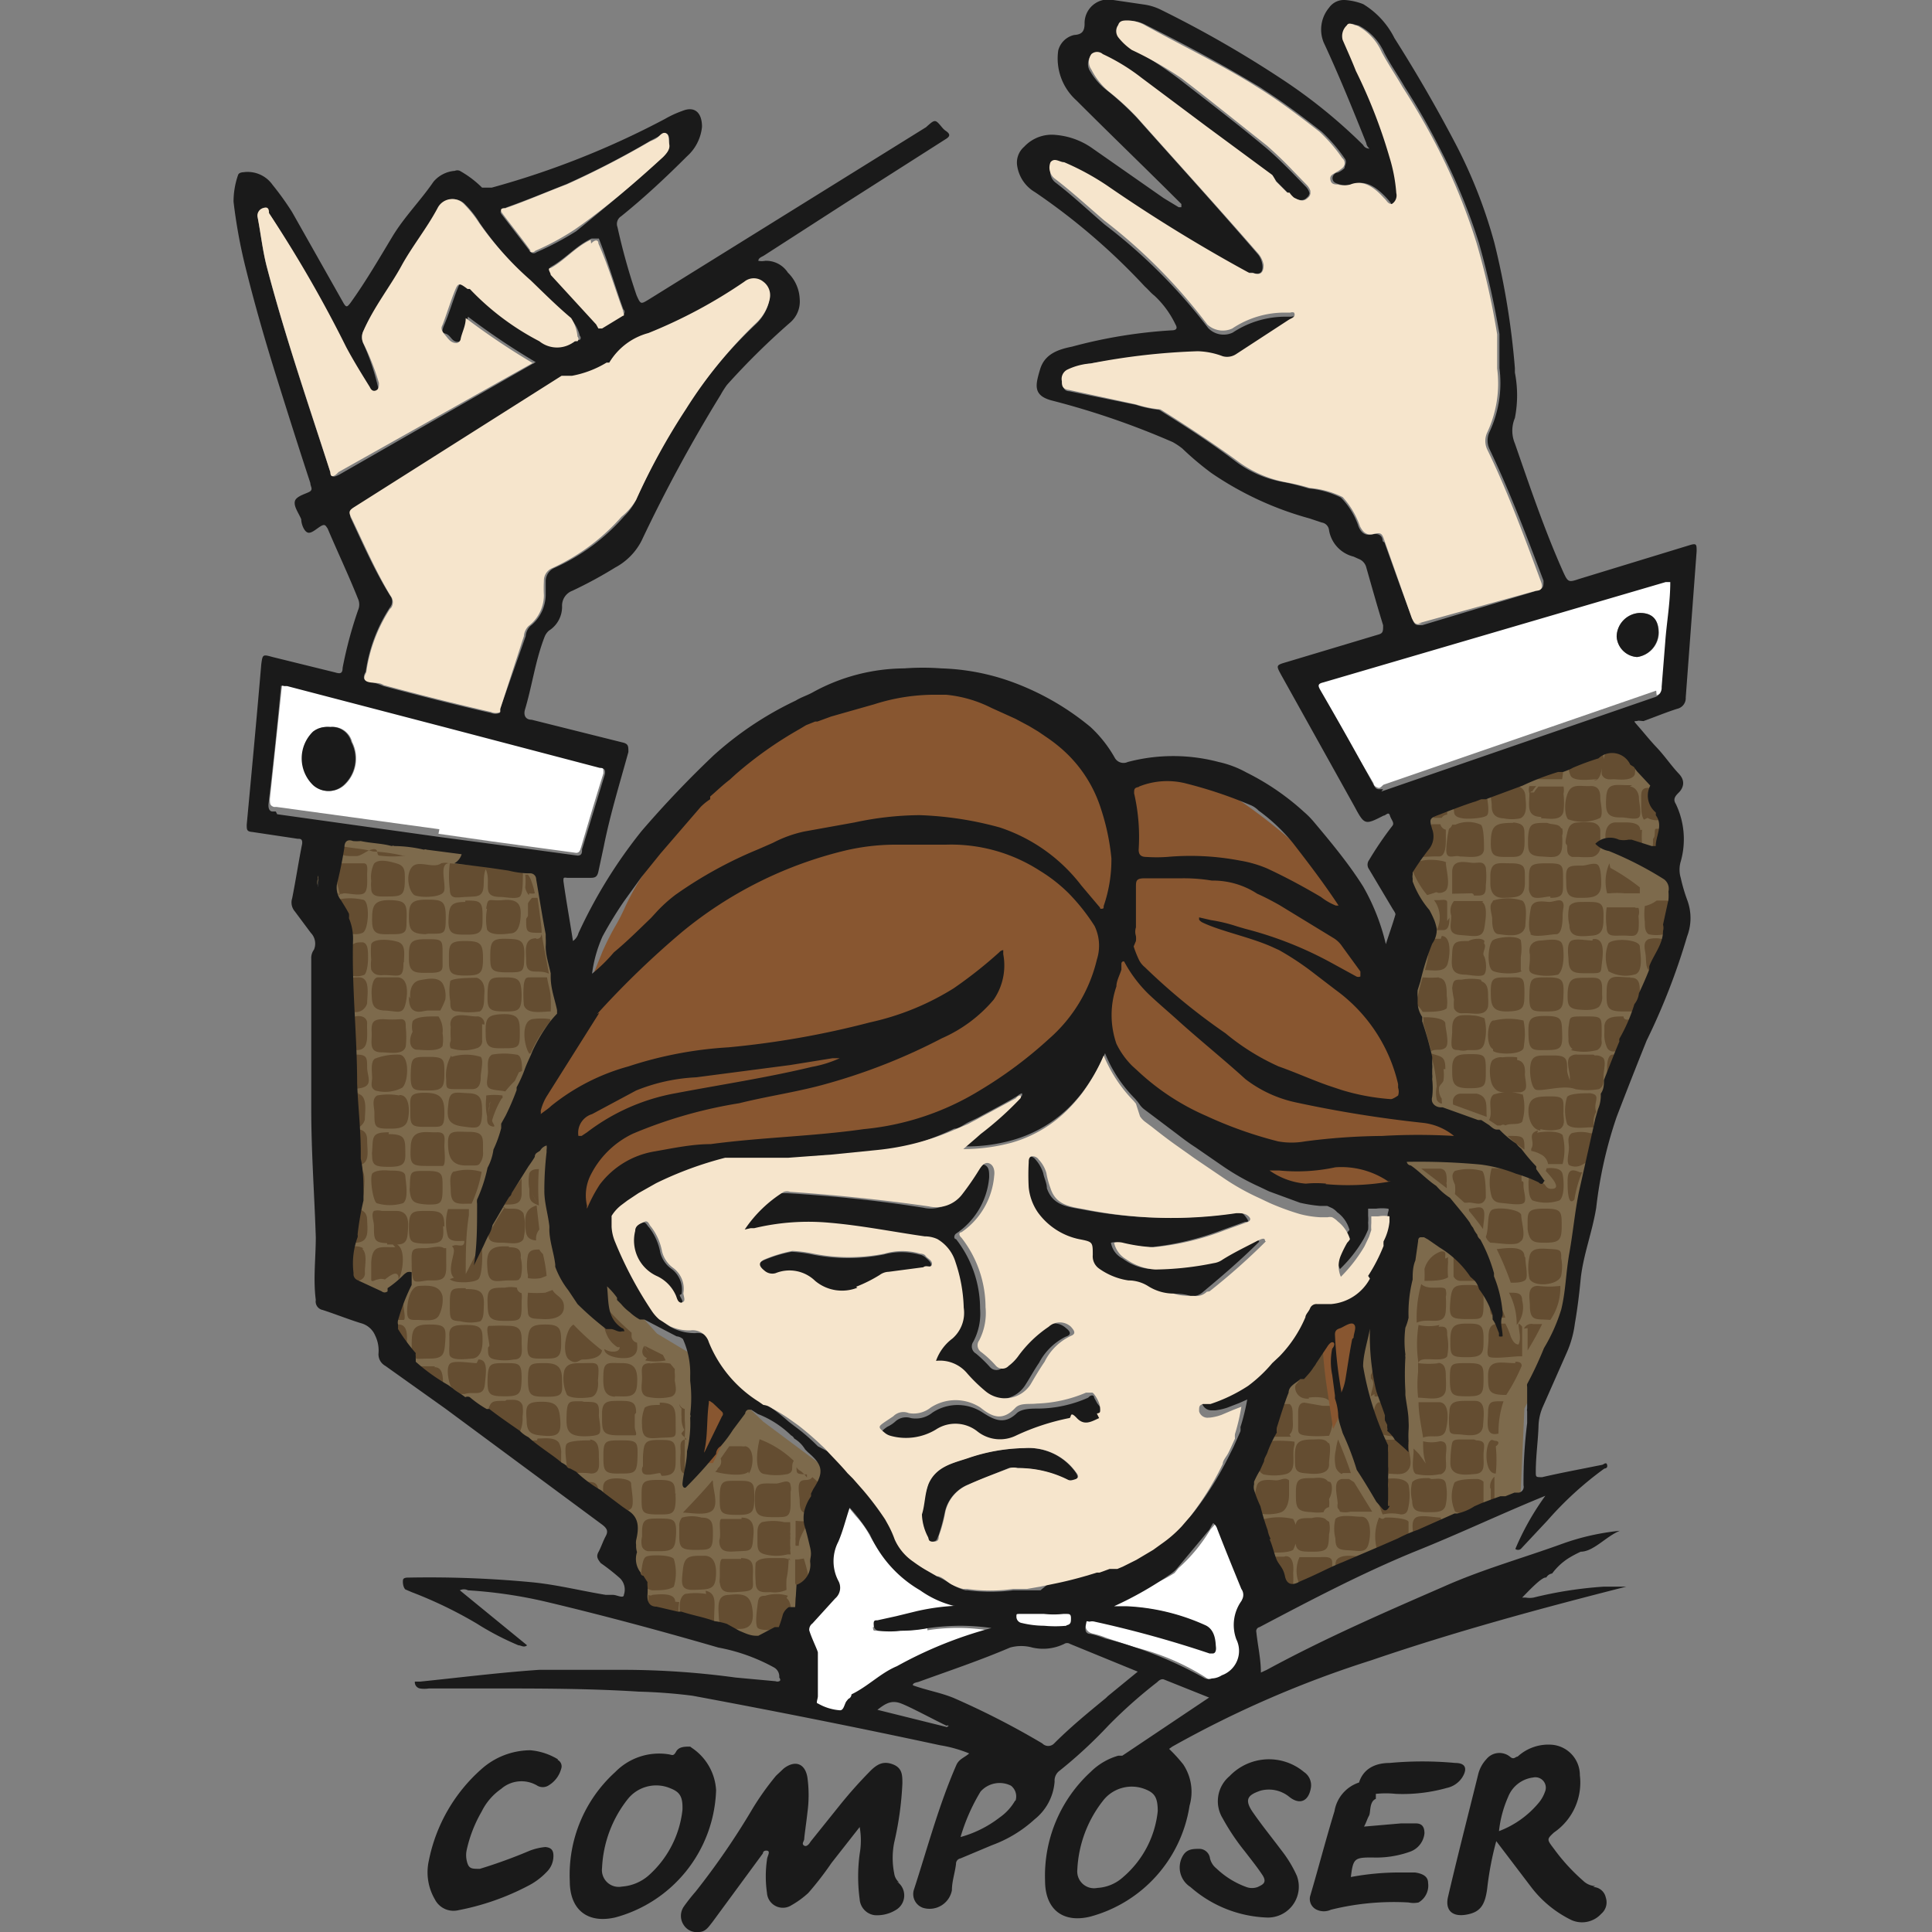 <svg id="Layer_1" data-name="Layer 1" xmlns="http://www.w3.org/2000/svg" viewBox="0 0 42.52 42.52"><rect x="0" y="0" width="42.52" height="42.52" fill="#808080" stroke="none"/><defs><style>.cls-1{fill:#7d6a4c;}.cls-2{fill:#644d31;}.cls-3{fill:#885630;}.cls-4{fill:#fff;}.cls-5{fill:#1a1a1a;}.cls-6{fill:#2e2e2e;}.cls-7{fill:#f6e5cc;}</style></defs><title>Artboard 21</title><path class="cls-1" d="M27.8,35.31,33.46,33l.09-2,1-2,.21-2.25,1.11-3.38,1.23-2.83L37,19.85l-.19-.62.13-.7-.22-.83.12-.59-1.1-1.35-4.92,1.72.21.65-.46.77L31,20.22l-.67,1.33,1,2.85,2,1.08c-.1,0-2.58-.22-2.58-.22l.58,1.2-.68,1.88-.8.4-.67.21-1.33,1.54-1,2.42.83,2.4ZM7,18.33l5,.58.64,3.19-1.08,2.58.61.44L13.24,28l1.22,1.35.85.51,1.49,1.43,1.73,1.29-.61,1.32.1,1-.2.55-.38,1.05-3.62-1.05.1-.62-.51-.67.17-.65L8.63,29.9,8.25,29l-1.08-.33,0-7.77-.44-1.12L7,18.33Z"/><path class="cls-2" d="M32.5,24.07l-.27,0h-.09a.17.17,0,0,0-.16.13.35.35,0,0,0,0,.11v0l.74.27h0C32.7,24.37,32.77,24.13,32.5,24.07Zm-.17,2.53s0,0,0,0l0,.05c.11.13.21.26.31.4h0v0c0-.1.06-.36,0-.44S32.44,26.6,32.33,26.6ZM34.47,24a0,0,0,1,0,0,.09A0,0,0,0,0,34.47,24Zm0-4.64c0,.25,0,.4.28.4s.48,0,.49-.29c0-.11,0-.33-.06-.42s-.26,0-.35,0c-.32,0-.38,0-.36.35Zm-1,2c0-.06,0-.23,0-.3a1.11,1.11,0,0,0,0-.37c-.08-.11-.5-.07-.61,0s-.15.61,0,.68.55.07.63,0ZM17.39,34.11s0,0,0,0a.25.25,0,0,0,0-.09s0-.08,0-.13a.28.28,0,0,0,0-.09s0,0,0,0v0a.22.22,0,0,0,0-.08,1.64,1.64,0,0,0,0-.22h-.13a1.16,1.16,0,0,0-.49,0c-.09.05-.1.14-.1.25s0,.12,0,.17v0c0,.15,0,.25.17.29a1,1,0,0,0,.49,0s0,0,.07,0Zm.49-.64-.06,0a1.25,1.25,0,0,1-.31,0s0,.07,0,.1v.25h0v0s0,0,0,0a.52.52,0,0,0,0,.11.34.34,0,0,0,0,.09h.07a.46.46,0,0,1,.05-.21c.06-.15.17-.29.23-.43h0Zm-.31.85v0H17.5c0,.13,0,.25,0,.38v.13c0,.07.09.08.15.09h.18a3.54,3.54,0,0,0-.14-.62Zm.05.79-.09,0c-.05.08,0,.26,0,.37v0a.72.72,0,0,0,.19-.14.55.55,0,0,0,.12-.33l-.17,0ZM28,34.17c.17,0,.36,0,.46-.06a.64.64,0,0,0,.07-.34.55.55,0,0,0-.07-.34,1.35,1.35,0,0,0-.63,0,.27.27,0,0,0-.08.24v.16a.61.61,0,0,1,0,.14,0,0,0,0,0,0,0c0,.05,0,.1,0,.14s0,0,0,0h.15s0,0,.05,0Zm7-10.11c-.14,0-.44,0-.51.08a1,1,0,0,0,0,.6c.08.11.33.08.5.07h.08l0-.08a.09.09,0,0,0,0-.05.42.42,0,0,1,.06-.21v0h0C35.05,24.26,35.26,24.1,35,24.06ZM9.12,19.7c.12.06.59.06.65-.08S9.65,19,9.88,19a.32.32,0,0,0-.17,0c-.18.13-.51-.09-.65.09S9,19.62,9.12,19.7ZM32.65,32.61a.23.23,0,0,0-.13-.06c-.14,0-.42,0-.51.08a.78.78,0,0,0,0,.6c0,.06.11.07.19.08a1.13,1.13,0,0,1,.26,0h.19l0,0v-.16c0-.17,0-.33,0-.5Zm-2.2-.93h0c-.24,0-.19.24-.18.41s0,.33.24.34.39.05.49-.09,0-.35,0-.52l0-.06s-.07-.09-.1-.09h-.07A1.55,1.55,0,0,1,30.45,31.68ZM13,31.7c-.12,0-.44,0-.52.07s0,.44,0,.6l0,0a.06.06,0,0,0,0,0s0,0,0,0v0l.09.06a1.62,1.62,0,0,1,.44,0c.22,0,.17-.22.17-.38s0-.35-.2-.37ZM31.55,18h.18a.14.14,0,0,1,.12-.07s0-.06,0-.09a.06.06,0,0,1,0-.05,2.5,2.5,0,0,0-.05-.29h0c-.2.12-.32,0-.25.35A.75.75,0,0,1,31.55,18Zm.12.85c.17,0,.15-.35.15-.45s0-.1,0-.14a.16.16,0,0,1-.12-.12h-.19a2.85,2.85,0,0,1-.45.6v.1C31.26,18.88,31.5,18.84,31.67,18.85Zm1.84,5.24a1,1,0,0,0-.64,0c-.15.12,0,.4-.1.56l.18.12.08,0,0,0h0a.08.08,0,0,1,.1,0c.11-.06.28,0,.37-.08a1.11,1.11,0,0,0,0-.65ZM8,27.48c-.13-.11-.43,0-.59-.06a2.9,2.9,0,0,0-.12.57,1.49,1.49,0,0,0,0,.21h0c.2,0,.78.11.74-.21,0-.15.06-.4-.06-.51Zm25.48-.17c.11-.1,0-.43,0-.56s-.49-.19-.63-.13-.07.41-.15.6a.26.26,0,0,0,.1.13c.14,0,.51.07.63,0Zm1.6-10.13c.11,0,.16-.14.17-.28,0,.06,0,.1,0,.14h0c.06.14.19.11.27.11s.4.05.46-.11a2.65,2.65,0,0,0,0-.57L36,16.42a1,1,0,0,0-.25,0c-.11,0-.32,0-.38.09a.37.37,0,0,0-.07.21.65.65,0,0,0-.05-.18c-.11-.2-.38,0-.48-.15s-.05,0-.08,0a.17.17,0,0,1-.17.13c0,.09,0,.22,0,.34a.55.55,0,0,0,.05.22c.09.13.45.07.58.07ZM14.35,35c.17,0,.37,0,.48-.08a1.06,1.06,0,0,0,0-.61c-.06-.09-.51-.1-.61-.05s-.09.34-.14.52.15.17.23.21Zm14.36-4.13c-.12,0-.14.11-.14.22v.32c0,.13,0,.17.22.19s.38,0,.46,0l0,0a.89.89,0,0,0,.08-.32c0-.12-.05-.23-.05-.34h0l-.17,0ZM10.49,30c-.12,0-.46-.06-.57,0s-.06.37,0,.51v0a1.18,1.18,0,0,0,.22.17h.09c.19-.07.41.08.44-.21s.07-.55-.14-.55Zm23-4a.78.78,0,0,1,0-.16,1.94,1.94,0,0,0-.54-.13h-.12a1.13,1.13,0,0,0,0,.63c.05.12.14.13.26.14s.36.05.44,0,0-.26,0-.38S33.53,26.05,33.52,26ZM31,33.84c0-.12,0-.26,0-.34s-.37-.11-.52-.1h0c-.06.06-.1,0-.13,0h0a1.07,1.07,0,0,0-.06.64.19.19,0,0,0,.07.12.51.51,0,0,0,.18,0l.11,0a.86.86,0,0,1,.23,0l.23-.1h0a.14.14,0,0,1-.08-.14Zm-2.58-2.12h0a3.17,3.17,0,0,0-.53,0l-.21.44c0,.11,0,.23.13.29a1.19,1.19,0,0,0,.46,0c.31-.06.14-.41.22-.65l0-.07ZM11.49,23.57c0-.12,0-.36-.13-.36a1.56,1.56,0,0,0-.53,0c-.12.07-.09.24-.09.37s-.05.26,0,.34.25.07.38.1a2.4,2.4,0,0,1,.21-.23l0,0h0l.09-.19Zm5.85,11.55a.85.85,0,0,0-.5,0c-.15,0-.15.07-.17.22s-.05.4,0,.48.41.05.51.05h0c0-.13.15-.17.24-.25a0,0,0,0,1,0,0c0-.14,0-.37-.11-.45ZM32.7,26.36c0-.14,0-.51-.08-.59a1.11,1.11,0,0,0-.6,0c-.09.08-.05.19,0,.3v0a.74.74,0,0,1,0,.21l.21.19.06,0C32.42,26.44,32.63,26.59,32.7,26.36Zm-24,1.09c-.34,0-.51-.06-.53.34,0,.11,0,.29,0,.37s.09,0,.14,0h0a.23.23,0,0,1,.16,0l0,0c.08-.06.27-.22.3-.06v.06c.11-.18.19-.82-.14-.79ZM32,17.85c0,.11.07.14.19.16s.45,0,.53-.06,0-.4,0-.49,0-.23-.21-.23l-.33.11a1,1,0,0,1-.23.11,1.27,1.27,0,0,1,0,.34A.06.06,0,0,1,32,17.85ZM13.4,32.56c-.18.06-.11.22-.13.37s0,0,0,.07v0l.08.08h0l.24.18,0,0h0s.07,0,.09,0a.25.25,0,0,0,.21-.06c.08-.09,0-.44,0-.55S13.53,32.51,13.4,32.56Zm2.14,2.52a1.41,1.41,0,0,0-.46,0c-.16.08-.12.35-.11.53v0c.24.09.5.13.75.2v-.05a1.93,1.93,0,0,1,0-.24c0-.21.06-.46-.19-.51Zm14.71-2.46a2.47,2.47,0,0,0,.18.71.91.91,0,0,1,.4,0c.13,0,.15-.07.17-.18a1.24,1.24,0,0,0,0-.47C30.92,32.47,30.41,32.53,30.25,32.62ZM28.8,30.76a1,1,0,0,1,.3,0,.3.3,0,0,1,.17.08c0-.23-.08-.45-.1-.67s.1-.48,0-.52-.08,0-.15.11-.42.63-.49.7,0,.35.28.32Zm8-10.87a.24.24,0,0,0-.12-.07h-.22a.68.68,0,0,1-.26.12,1.33,1.33,0,0,0,0,.35c0,.1,0,.21.08.27a.78.78,0,0,0,.35,0l.18,0v.11h-.21a.64.64,0,0,0-.32,0c-.14.07-.07.24-.06.37s0,.28.09.33l.19.06c.1-.26.31-.47.31-.77a.22.22,0,0,0,0-.14c0-.19.08-.37.13-.56a.42.42,0,0,1-.18-.08Zm-5.13,1.62a2.17,2.17,0,0,1-.36,0,4.34,4.34,0,0,0-.14.6.52.52,0,0,1,.14.16c.17,0,.45,0,.53-.08a.81.81,0,0,0,0-.27c0-.17,0-.39-.18-.4ZM29.32,34.39v0h0c0-.15-.16-.12-.3-.12s-.34,0-.42,0a.73.73,0,0,0,0,.6.21.21,0,0,0,.11.13h0a7,7,0,0,1,.68-.29.17.17,0,0,1-.07-.16s0-.13,0-.19Zm2.36-5.23a1,1,0,0,1-.46,0,2.69,2.69,0,0,0,0,.85c0-.2.52,0,.63-.16a1.18,1.18,0,0,0,0-.46c0-.14,0-.21-.19-.19ZM31.85,19c0-.07-.72-.17-.78.11a1.93,1.93,0,0,0,.34.59l.16-.05a.07.07,0,0,1,.08,0,.22.22,0,0,0,.17-.05c.11-.13,0-.48,0-.63Zm2,5.88c-.26.07-.05.25-.15.4l0,.05a.68.68,0,0,1,.2.07.29.29,0,0,1,.17.22c.11,0,.25,0,.32,0a1.26,1.26,0,0,0,0-.64c-.09-.1-.44-.08-.56-.05ZM12,28.45a2.42,2.42,0,0,1-.38,0,2,2,0,0,0,0,.43c0,.16.16.14.31.15s.46,0,.48-.24-.18-.26-.25-.4Zm-.89-1.88a4.19,4.19,0,0,0-.36.62c0,.16.16.16.31.16s.38.06.46-.08a1.22,1.22,0,0,0,0-.57C11.39,26.53,11.2,26.65,11.06,26.57Zm2.53,3.08s0,0,0,0,0,.07-.08.09-.18,0-.26-.05h0c0,.19.46.24.6.17s.13-.19.12-.31a.15.15,0,0,1-.12-.16v-.06a5.79,5.79,0,0,1-.65-.66h0C13.29,29.05,13.24,29.42,13.59,29.65ZM31.68,30a1.84,1.84,0,0,1-.47,0v.19a2.73,2.73,0,0,0,0,.57c.21,0,.57.1.61-.17a2,2,0,0,0,0-.27c0-.16,0-.33-.2-.33Zm0,2.46c.19-.07.14-.2.14-.38s.07-.36-.13-.36a.77.77,0,0,1-.37,0c0,.16,0,.31.06.49L31.23,32l-.12-.12v.06c0,.15-.06.43.05.5a1.28,1.28,0,0,0,.55,0Zm-.09-4.12c-.1,0-.23,0-.31-.08a2.71,2.71,0,0,0-.1.85c.27-.13.63.11.64-.28a2.07,2.07,0,0,0,0-.29.28.28,0,0,0,0-.14c0-.08-.14-.06-.23-.06ZM10,25.77c-.13.08-.08.29-.08.42,0,.35.16.3.46.3h0a2.85,2.85,0,0,0,.22-.7h0a1.09,1.09,0,0,0-.62,0Zm25.91-3.33h-.11a.07.07,0,0,1-.07-.07v0c-.2,0-.4,0-.42.21v.14a.69.69,0,0,0,.06.34.15.15,0,0,0,.11.08s0,0,.05,0h.24s-.06,0-.11-.05.11,0,.13.05h0a4.91,4.91,0,0,0,.28-.62.84.84,0,0,1-.19,0ZM16.72,31.67h0c-.05.18-.14.74.1.77a1.3,1.3,0,0,0,.52,0c.16-.06.05-.17.13-.29a2.22,2.22,0,0,0-.74-.47Zm17-14.25a.94.94,0,0,1,.09-.12h-.15a.25.25,0,0,0,0,.16C33.7,17.42,33.69,17.41,33.75,17.42Zm0-.27h.66a1.38,1.38,0,0,0,0-.49h-.18v-.14a.73.73,0,0,0-.22.09l0,0a1,1,0,0,1-.35.23v.2h0a.46.46,0,0,0,.07.07Zm.2.86c.17,0,.44.07.49-.15a1.71,1.71,0,0,0,0-.39.37.37,0,0,0,0-.16h-.21l-.07,0s0,0,0,0h-.27a.64.64,0,0,0-.1.13c-.06,0,0,0-.1,0,0,.28-.08.53.26.54ZM29.55,32.42h.18c-.08-.25-.18-.49-.28-.74a1.14,1.14,0,0,0-.05.23.83.83,0,0,0,0,.39.26.26,0,0,0,.13.14Zm.14.13h-.16a.16.16,0,0,0-.09.05c-.08.1,0,.38,0,.49a.28.28,0,0,0,0,.1.22.22,0,0,1,.05.08.5.5,0,0,0,.23,0c.14,0,.32,0,.43,0l.05,0-.4-.65ZM11.5,19.19l-.79-.12L9.9,19a2.18,2.18,0,0,0,0,.57c0,.23.14.18.35.17s.32,0,.37-.12,0-.32.07-.49c.14.3-.12.61.32.61.1,0,.33.05.42,0s.07-.38.08-.49h0a0,0,0,0,1,0,0ZM7.81,27.35c.32,0,.28-.24.27-.51s-.26-.23-.51-.24a3.93,3.93,0,0,0-.13.75C7.56,27.36,7.68,27.33,7.81,27.35Zm3.31,3.48h0c-.31,0-.32,0-.4.28a.06.06,0,0,0,0,0h0c.21.16.43.32.68.48l0,0a.69.69,0,0,0,.1-.41.85.85,0,0,0,0-.25c-.06-.15-.2-.12-.35-.12Zm1-8.57a2.64,2.64,0,0,0,0-.29c0-.15-.06-.31-.08-.46h-.34c-.12,0-.14,0-.17.14a2.46,2.46,0,0,0,0,.47c.06.2.36.15.57.14Zm16.14,12h-.35a.05.05,0,0,1-.05,0h-.11A2.58,2.58,0,0,0,28,35l.14,0c.1,0,.27.07.32-.14v0a1.94,1.94,0,0,0,0-.24C28.48,34.42,28.44,34.24,28.29,34.25Zm3.41-3.4h-.45c0,.26.06.52.1.78.18-.08.44.06.5-.17s.08-.61-.15-.61Zm.14-3.16a.22.22,0,0,1,0-.08c0-.05,0-.08-.09-.08h0a.56.56,0,0,0-.37.39,0,0,0,0,1,0,0,2.34,2.34,0,0,1,0,.26c.14,0,.41,0,.52-.08a1.82,1.82,0,0,1,0-.33.52.52,0,0,1,0-.11Zm2.21-1.93h0c.08.09.34.36.17.39s-.17-.1-.22-.11a1.46,1.46,0,0,0-.33-.12h0a.07.07,0,0,0,0,0,.08.08,0,0,1,0,.06c0,.16,0,.36.09.43a.92.92,0,0,0,.59,0c.12-.09.1-.45.07-.58s-.19-.14-.35-.13Zm-26.41,0a1.12,1.12,0,0,1-.11.25l0,.46v0h0c.29,0,.5.06.51-.27,0-.13.05-.38-.06-.47s-.26,0-.38,0Zm5,3.39,0,0h0c-.16.09-.25.63-.09.76s.23,0,.3,0,.4,0,.43-.2a5.69,5.69,0,0,1-.63-.57l0,0Zm5.24,3.38h0c-.08.06-.2,0-.25.09s0,.31,0,.4c0,.31.1.25.27.29,0,0,0,0,.05,0l.11,0h0a.74.74,0,0,0,.14-.39c0-.14-.1-.26-.29-.42ZM36.72,18.24l0,0h0c-.07,0-.21,0-.27,0s0,.16-.07.22l0,.12a.07.07,0,0,0,0,.05c.14.06.38.15.46.09s.07-.25.08-.31,0-.11,0-.16a.48.48,0,0,1-.05-.18h0a.07.07,0,0,1-.05.1ZM16.48,32.43c.11-.15.13-.55-.07-.6a.32.32,0,0,1-.09,0h-.27l-.19.27a.18.18,0,0,1-.06.21.16.16,0,0,1-.06.08h0c.2.06.63.11.73,0ZM31.71,20.66h-.15a.14.14,0,0,1-.11.09l0,0h0a2,2,0,0,1-.09.6c.19,0,.44.06.5-.14s.08-.61-.13-.61Zm.14-.39c0-.09,0-.33,0-.41s-.11-.05-.19-.05h0l-.1,0a.63.63,0,0,1,.06.66v0h.14c.1,0,.14-.08.14-.27Zm4.25-2c0-.14-.16-.17-.32-.17h-.22c-.2,0-.25.21-.22.4a.7.7,0,0,0,.06.19c.22-.22.47-.1.74-.05,0,0,0,0,0-.07a1.63,1.63,0,0,1,0-.31ZM30.8,31.6h.1a2.64,2.64,0,0,1-.33-.79.2.2,0,0,0-.09.05.09.09,0,0,1-.11,0c-.11,0-.14.17-.14.32s0,.23,0,.29.33.16.53.14Zm.69-8.46c.1-.07.22,0,.32-.08s0-.41,0-.53-.31-.15-.49-.14v0a.15.15,0,0,1,0,.11c.06.2.11.39.17.6Zm2.06,4.51v0c0-.26-.45-.17-.61-.16h0a6.81,6.81,0,0,1,.31.74h0c.11,0,.25,0,.32-.06s0-.35,0-.49Zm-21.75-7c-.29,0-.22.31-.22.5,0,.36.26.16.5.28-.05-.29-.11-.58-.16-.88C11.91,20.63,11.87,20.67,11.8,20.66ZM28.38,31.57c.1-.08.07-.25.07-.36h0c0-.17,0-.26-.07-.31s0,0,0,0h-.19q-.14.36-.24.72h0c.11,0,.36,0,.46,0ZM14.86,35.25s0,.07,0,0h0c0-.19-.3-.17-.5-.15a.08.08,0,0,1-.09,0h0a1.92,1.92,0,0,0,0,.24v0h0a.23.23,0,0,0,.1.16,2.34,2.34,0,0,0,.58.14s0,0,0,0a1,1,0,0,1,0-.38Zm-3.24-7.12a.88.88,0,0,0,.28,0l.13-.05a3.43,3.43,0,0,0-.08-.48.39.39,0,0,1-.08-.1l0,0c-.1,0-.21,0-.25.12a1.13,1.13,0,0,0,0,.45A.21.21,0,0,0,11.62,28.13ZM31.71,33.4c-.12,0-.45-.07-.55,0s-.07.22-.06.37V34l.67-.3a.38.38,0,0,1,.08-.17v0a.12.12,0,0,0-.13-.06ZM36.26,18a.39.39,0,0,0,.23.05s0,0,0,0l.08,0h0a.49.49,0,0,1-.08-.29.41.41,0,0,1,.1-.35.25.25,0,0,1,0-.07h-.21l-.11,0c-.17,0-.15.13-.15.3s0,.31.06.4ZM11.65,19.66a.25.25,0,0,0,.12,0h0a1.49,1.49,0,0,0-.07-.25.48.48,0,0,0-.08-.16l-.06,0a1.29,1.29,0,0,1,0,.28.33.33,0,0,0,.08.17Zm-.07.56h0v0c0,.31,0,.31.34.31,0,0,0,0,0-.06s-.05-.43-.09-.71h0l-.12,0a.62.62,0,0,0-.09.12c0,.08,0,.19,0,.28Zm-.86,4.35h0c0,.12,0,.19.11.22s0-.08,0-.13v0a2.05,2.05,0,0,1,.22-.5c-.14,0-.28,0-.28.23a.43.43,0,0,0,0-.05.2.2,0,0,1,0,.05h0a.55.55,0,0,0,0,.25l0,0a.81.81,0,0,1,0-.31c0-.15.17-.13.29-.16l0-.06a1.26,1.26,0,0,0-.36,0s0,0,0,.06A1.25,1.25,0,0,0,10.72,24.57Zm1.1,7.13c-.08,0-.16,0-.22.05s0,0,0,0a7.15,7.15,0,0,0,.7.53l.05,0h0c0-.08,0-.18,0-.28a.47.47,0,0,0-.05-.25c-.1-.13-.33-.09-.47-.09Zm-.14-8.52h0a2.92,2.92,0,0,1,.43-.7.06.06,0,0,0,0,0,.09.09,0,0,0,0-.05,1.33,1.33,0,0,0-.4,0c-.25.06-.18.59-.06.76,0,0,0,0,0,0Zm4,9.4c-.21.25-.43.48-.65.71.16,0,.54.08.66-.06s0-.45,0-.63l0,0Zm16.31-5h0c0,.07,0,.14,0,.21s0,.2,0,.3a.17.17,0,0,0,.16.1h.51a2.69,2.69,0,0,0-.64-.62Zm-1.74,3.1,0,.05a.11.11,0,0,0,.07,0h0l0,0,.06,0a.36.36,0,0,1-.11-.14.31.31,0,0,1,0-.13.27.27,0,0,0,0,.12.35.35,0,0,0,.12.15l.06,0a4.85,4.85,0,0,1-.12-1.32h0c0,.19-.08.4-.11.59s0,.18-.05.26v.15a.24.24,0,0,1,0-.07c.12.08,0,.27,0,.39ZM30,34.26h0c-.16,0-.48-.08-.59.08a.3.3,0,0,0,0,.21c0,.07,0,.13,0,.18l.75-.33s-.06-.11-.12-.13Zm1.81-10.73c0-.29-.08-.27-.33-.35a3,3,0,0,1,.14.73.68.68,0,0,0,0,.29.15.15,0,0,0,.11.09.07.07,0,0,0,0-.05s0,0,0-.06a.35.35,0,0,1-.06-.23c0-.07.09-.11.1-.18a1,1,0,0,0,0-.24Zm-20,3c-.2.06-.26.18-.25.39s0,.36.24.38a.31.31,0,0,1,.07-.24l-.06-.53Zm24.56-9.43h.16a.53.53,0,0,1,.17,0l0-.07a4.58,4.58,0,0,0-.54-.63.52.52,0,0,1,0,.11c0,.1,0,.2,0,.29h0C36.18,17.12,36.27,17.14,36.38,17.14ZM9.58,30.07l-.32,0a1.33,1.33,0,0,1,.14.19.42.42,0,0,1,.06.14l.29.2s0,0,0,.08a1.28,1.28,0,0,1,0-.18c0-.2,0-.42-.2-.41Zm-.72-1.8a4.64,4.64,0,0,0-.3.78c.08,0,.26,0,.32,0s0-.23,0-.35h0c0-.13,0-.32-.06-.4Zm3-2.54h0c-.07,0-.16,0-.21.09a1,1,0,0,0,0,.35c0,.23,0,.28.21.36-.05-.11-.14-.18-.14-.31,0,.12.09.2.14.31h0a5.35,5.35,0,0,1,0-.8ZM7.37,28.3h0c0,.11.33.28.55.34l0,0A.85.85,0,0,0,8,28.47a.16.16,0,0,0,0-.06C8,28.21,7.54,28.3,7.37,28.3Zm28.12-5.09h0c-.07,0-.11.09-.12.24v.15a2.18,2.18,0,0,0,0,.44c.11-.28.22-.54.33-.84ZM8.73,29.15c-.07,0-.14,0-.18-.07a.22.22,0,0,0,0,.16,1.13,1.13,0,0,0,.09.2l.14.16.06.07.1.09c0-.21.1-.63-.19-.61ZM17,35.94H17c-.16,0-.3,0-.38.19,0,0,0,0,0,0s.35.19.46.15.13-.29.15-.39h0a.3.3,0,0,1-.16,0Zm-2.8-6a1.1,1.1,0,0,0,.45,0l0,0h0l-.06-.12-.4-.2,0,0a.4.4,0,0,0,.4.26.43.43,0,0,1-.41-.26h0C14.11,29.72,14.12,29.84,14.24,29.89ZM15,31.54c0,.06.08.08.11.14h0c-.17,0-.13.15-.13.3a1.57,1.57,0,0,0,0,.32.14.14,0,0,0,.09.14h0a.45.45,0,0,0,0-.11c0-.14,0-.37,0-.52a.62.62,0,0,0,0-.12.09.09,0,0,0,0-.07v0a2.34,2.34,0,0,0,0-.38c0-.07,0-.15,0-.23a.17.17,0,0,1-.12-.11A.15.15,0,0,0,15,31,.09.09,0,0,0,15,31v0a1.2,1.2,0,0,0,0,.19.52.52,0,0,0,.06.28ZM33.21,17.17h0c.18,0,.25,0,.29-.12v-.13l-.27,0L33,17l-.24.1a0,0,0,0,0,0,0,1.6,1.6,0,0,0,.44,0Zm0,11.28h0a1.49,1.49,0,0,1,.17.71.6.6,0,0,0,.12-.54C33.5,28.46,33.4,28.45,33.24,28.45ZM7.47,18.72h0v0c0,.14.25.12.37.12s.23-.13.37-.15.06.13.14.14a2.24,2.24,0,0,0,.58,0H8.86a3.51,3.51,0,0,0-.65-.09h0c-.24-.07-.5-.07-.75-.13A.3.3,0,0,1,7.47,18.72Zm24.21,7h-.4l.56.43v-.08a.08.08,0,0,1,0-.06c0-.15,0-.3-.18-.29ZM13,32.61a1.23,1.23,0,0,1-.27,0h0l0,.06h0a2.44,2.44,0,0,0,.29.27l.1,0V32.9h0a.06.06,0,0,1,.05-.06c0-.14-.05-.24-.21-.22Zm22.72-16.3H36a.73.73,0,0,0-.28-.23.51.51,0,0,0-.43.09A.33.33,0,0,0,35.68,16.31ZM11.1,26.51c.23,0,.37,0,.38-.23v-.34h0A5.21,5.21,0,0,0,11.1,26.51Zm21.71,2.08a.61.61,0,0,0,0,.33A.33.33,0,0,0,33,29l.13,0a2.13,2.13,0,0,0-.3-.58.53.53,0,0,1,0,.12Zm0,4.17v.3a.71.71,0,0,1,0,.14l.08-.07s0,0,0,0V33c0-.17,0-.41,0-.5A.28.28,0,0,0,32.8,32.76Zm3.4-11.07s0,0,0,.08h0v0h0c0,.09,0,.19,0,.28a4.43,4.43,0,0,0,.26-.54.4.4,0,0,0-.2,0s-.06.05-.06.14ZM16.37,36H16a5.66,5.66,0,0,0,.58.2s0,0,0,0v0c0-.11-.08-.16-.21-.14Zm16.92-11h-.11a2.11,2.11,0,0,0,.37.3c0-.25,0-.3-.26-.3Zm-22.89,6h0l-.05,0s0,0,0,0a1,1,0,0,0,.24.21s0,0,0,0h0a.61.61,0,0,0,0-.14c0-.09-.07-.13-.21-.13Zm7.36,1.52a.86.86,0,0,0-.13-.14.22.22,0,0,1-.1-.09h0C17.53,32.44,17.53,32.44,17.76,32.45ZM14.5,34.14h0c.34,0,.36-.07.38-.39v-.06c0-.26-.08-.27-.37-.27s-.38,0-.38.31v.09a.45.45,0,0,0,0,.22.17.17,0,0,0,.14.1ZM11.11,20.66h0c-.27,0-.32.06-.32.37h0c0,.3,0,.37.37.37s.37,0,.38-.37S11.43,20.67,11.11,20.66Zm-.37,9c0,.16,0,.23.16.26a1.13,1.13,0,0,0,.41,0c.22,0,.17-.2.17-.39s0-.34-.26-.35-.35,0-.45,0,0,.33,0,.44Zm-.49-1.31c-.32,0-.35,0-.35.35s0,.36.24.38a.88.88,0,0,0,.43,0c.09-.07.07-.26.08-.36v-.05c0-.26-.12-.3-.4-.3Zm6.07,5.08c-.1,0-.36,0-.44,0s0,.35-.05.47c0,.29.2.25.43.24s.29,0,.31-.22S16.64,33.4,16.32,33.4ZM9,21.1c0,.34.17.31.47.31s.27-.08.27-.26h0V21c0-.33,0-.33-.37-.33h0c-.32,0-.37.07-.37.34Zm.38,5.41c.31,0,.36,0,.36-.34v-.05c0-.29,0-.35-.36-.35s-.35,0-.36.36a.33.33,0,0,0,0,.1C9.05,26.46,9.12,26.49,9.41,26.51Zm6.31,7.27c0-.24,0-.38-.25-.38a.78.78,0,0,0-.43,0,.27.27,0,0,0-.06.2v.22c0,.24.06.28.29.29h.08c.32,0,.37,0,.37-.36Zm-5-11c0,.32.16.29.45.29s.3-.05.3-.33,0-.43-.37-.42-.39.1-.38.46ZM9.78,27c0-.31-.07-.35-.38-.35S9,26.65,9,27s.05.35.31.37h.07c.34,0,.4-.05.37-.39Zm.46-5.53c.34,0,.39-.05.39-.38s-.06-.38-.4-.38-.35.08-.35.38,0,.38.36.38Zm6,11.87c.32,0,.36-.06.36-.37s0-.38-.3-.38h-.13c-.25,0-.33,0-.33.36h0c0,.34,0,.39.39.39Zm-6-13.49c-.34,0-.36.1-.37.43v0c0,.3.13.29.43.29s.32-.1.32-.34v-.1c0-.31-.08-.31-.38-.31Zm7.15,12.8c-.06-.1-.21,0-.31,0-.33,0-.47-.05-.47.32s.06.42.41.42h.06c.25,0,.32,0,.32-.31,0-.05,0-.16,0-.25a.25.25,0,0,0,0-.13Zm-2.53.22v.1c0-.33,0-.4-.37-.4s-.37.06-.37.38,0,.37.3.38h.1c.27,0,.35,0,.35-.36a.46.46,0,0,1,0-.1ZM12,30c-.33,0-.38,0-.38.37s.08.37.44.37.31-.1.31-.37S12.28,30,12,30Zm.85.84h-.13c-.19,0-.24,0-.25.3s0,.46.36.47c.09,0,.28,0,.35-.05s0-.33,0-.42C13.2,30.82,13.11,30.86,12.81,30.85ZM9.32,24.8h.2c.21,0,.26,0,.26-.31s-.07-.44-.43-.44-.32.1-.32.39,0,.36.29.36ZM11.12,30c-.33,0-.38,0-.39.37v.05c0,.29.07.31.4.31s.34-.08.35-.39v0C11.48,30,11.43,30,11.12,30Zm.26-1.66a.64.64,0,0,0-.27,0c-.29,0-.39,0-.38.31s0,.42.37.42.38,0,.38-.39v-.06a.63.63,0,0,0,0-.16A.13.13,0,0,1,11.38,28.36ZM10.72,20a1.19,1.19,0,0,0,0,.46c.08.14.38.1.54.08s.2-.24.2-.45-.1-.31-.4-.28-.32-.09-.36.19Zm2.81,10.73c.27,0,.47.05.49-.25S14,30,13.7,30s-.41-.05-.42.24,0,.48.25.5Zm-2.33-3.3h-.11c-.36,0-.39.19-.36.52s.22.23.47.23.2,0,.26-.07a.89.89,0,0,0,0-.43C11.48,27.48,11.37,27.45,11.2,27.45ZM14.32,30c-.24,0-.19.14-.19.32s-.06.36.11.42a1.19,1.19,0,0,0,.53,0c.15-.06.1-.22.08-.36a.88.88,0,0,0,0-.17h0v-.08l-.1-.12a1.37,1.37,0,0,0-.45,0Zm1.73,5.1c-.28,0-.24.25-.23.5s.21.25.45.25.33-.13.29-.43-.17-.36-.51-.32ZM11.11,21.51c-.31,0-.37,0-.38.36,0,0,0,.08,0,.11,0,.24.07.28.37.28s.38,0,.38-.37h0C11.47,21.56,11.42,21.51,11.11,21.51ZM9.41,24c.32,0,.37-.05.37-.37s0-.37-.35-.37-.38,0-.39.37.05.37.37.37Zm5.11,6.92c-.11,0-.25,0-.33.06a.82.82,0,0,0-.06.38c0,.36.18.29.48.28s.26,0,.26-.31S14.87,30.87,14.52,30.87Zm-6-3.53h.16c.15,0,.27,0,.29-.22s.06-.52-.25-.52H8.4a.34.34,0,0,0-.17,0c-.07.07,0,.23,0,.33h0c0,.3,0,.37.29.38Zm.27-3.28a1.34,1.34,0,0,0-.49,0c-.13.08-.06.26-.06.38,0,.3,0,.35.31.35.16,0,.33,0,.4-.13s.1-.62-.16-.61Zm8.61,10.23h0a.35.35,0,0,0-.18-.05H17c-.12,0-.31,0-.37.11a2.67,2.67,0,0,0,0,.4c0,.24.11.25.33.24a.62.62,0,0,0,.35-.05,1.92,1.92,0,0,1,0-.24C17.35,34.56,17.35,34.43,17.36,34.29ZM12,29.15c-.35,0-.37.09-.39.43s.08.32.36.32.38,0,.38-.32,0-.43-.35-.43Zm-2.55.75c.31,0,.33-.09.35-.39s0-.36-.35-.36-.39.1-.39.46S9.12,29.9,9.42,29.9Zm1.21-7.35a.16.16,0,0,0-.18-.18c-.19,0-.5-.11-.56.11a.24.24,0,0,0,0,.12,1.85,1.85,0,0,0,0,.25s0,0,0,.06a.18.18,0,0,0,0,.16.92.92,0,0,0,.57,0,.16.16,0,0,0,.12-.18c0-.05,0-.11,0-.16h0c0-.06,0-.12,0-.19Zm-1.24-2h.08c.29,0,.31,0,.31-.37s-.09-.38-.43-.38S9,19.9,9,20.18s.05.37.36.38Zm.35,6.92c-.09-.07-.3,0-.4,0-.3,0-.32,0-.31.33,0,.08,0,.32.05.38s.23,0,.32,0,.14,0,.1,0c.27,0,.3-.09.29-.41,0-.07,0-.24,0-.3ZM9,21.93c0,.09,0,.25.11.31s.22,0,.32,0h.06s0,0,.06,0h.14A1.72,1.72,0,0,0,9.8,22a.58.58,0,0,0-.05-.34c-.09-.17-.33-.12-.5-.09s-.24.19-.22.41Zm.12,1.17c.14,0,.54.06.62-.08a.88.88,0,0,0,0-.28.55.55,0,0,0-.09-.37H9.58l0,0c-.17,0-.43,0-.5.11a.5.5,0,0,0,0,.23C9,22.86,9,23.06,9.15,23.1ZM12.8,30c-.17,0-.32,0-.38.16a.83.83,0,0,0,.06.54c.09.09.4.07.52.05s.18-.18.16-.37C13.2,29.94,13.16,30,12.8,30Zm.84,2.43c.32,0,.38,0,.39-.35s0-.38-.35-.38-.4,0-.4.33,0,.41.36.4Zm-3.71-9.2a.88.88,0,0,0-.11.53c0,.21,0,.21.25.21v0h.32c.17,0,.19-.15.19-.27s.07-.37,0-.44a1.08,1.08,0,0,0-.64,0Zm-.15,2c0-.17.05-.32-.17-.31s-.55-.09-.57.3,0,.44.33.44c.09,0,.29,0,.37,0S9.78,25.32,9.78,25.22Zm4.78,7.25c.29,0,.31-.12.31-.35V32c0-.3-.06-.31-.37-.31s-.33.06-.35.37c0,.07,0,.14,0,.21a.14.14,0,0,0,0,.15c.07.08.29,0,.38,0Zm-4.28-3.32c-.24,0-.41,0-.39.25,0,.07,0,.14,0,.21a1,1,0,0,0,0,.17c0,.17.35.12.5.11s.23-.15.23-.39,0-.35-.35-.35Zm-1.89-6c.18,0,.49.07.54-.13a2,2,0,0,0,0-.42c0-.1,0-.18-.11-.18a2.36,2.36,0,0,1-.38,0c-.24,0-.27.08-.26.29s-.07.43.2.44Zm7.92,11.15c-.1,0-.33,0-.41,0s-.05.29-.06.43,0,.08,0,.1,0,0,0-.07c0,.32.18.28.49.26s.23-.1.24-.36,0-.37-.26-.38ZM8.72,21.51c-.13,0-.28,0-.4,0s-.15.24-.14.39,0,.33.28.34.4.1.46-.13S9,21.49,8.72,21.51Zm-.55-2.12a.76.76,0,0,0,0,.16c0,.15.1.18.24.18h.06c.38,0,.44,0,.44-.4,0-.15,0-.27-.16-.32s-.42-.12-.52,0A.7.7,0,0,0,8.17,19.39Zm.72,1.79h0c0-.17.05-.39-.13-.45s-.54-.08-.59.05a1.88,1.88,0,0,0,0,.34.81.81,0,0,0,0,.22c.06.12.16.13.28.12h0c.33,0,.43.1.43-.28Zm-.6,5.3a1,1,0,0,0,.58,0c.13-.09.06-.46.05-.6s-.26-.11-.38-.12-.27,0-.34.06,0,.6.09.66ZM7.4,19.66a.27.27,0,0,0,.17,0c.11,0,.35.06.44,0s.07-.27.07-.4S8.11,19,8,19s-.45,0-.58,0a.2.2,0,0,0,0,.13,1.82,1.82,0,0,1,0,.32,2.27,2.27,0,0,1,.06.25ZM14,31.09c0-.24-.1-.26-.36-.26s-.39,0-.39.28v.07c0,.32,0,.41.38.41.08,0,.27,0,.34,0s0-.11,0-.19v-.27Zm-3.39-6.57c0-.29,0-.45-.29-.46s-.42-.07-.45.21-.06.47.3.52.42.06.44-.27Zm-2.05.4c-.38,0-.35.09-.37.42a.34.34,0,0,0,0,.1c0,.22.09.24.38.24s.36-.06.35-.3v0c0-.32,0-.42-.37-.42Zm.64,4.13c.17,0,.4.05.47-.12a.77.77,0,0,0,.07-.4c-.06-.25-.3-.24-.51-.23s-.27.36-.27.56.07.19.24.19ZM8.26,24a.81.81,0,0,0,.59-.06c.14-.11.18-.74-.08-.73h0a1.33,1.33,0,0,0-.52.09c-.1.07-.06.3-.06.43h0C8.18,23.86,8.15,23.94,8.26,24Zm2.24-2.48c-.12,0-.52,0-.59.07a1.31,1.31,0,0,0,0,.45c0,.12,0,.22.16.22a1.6,1.6,0,0,0,.49,0c.11-.07.09-.25.1-.39S10.65,21.58,10.5,21.52Zm.13,3.72c0-.22,0-.33-.31-.33s-.46-.05-.46.23.05.5.37.51h.19c.07,0,.12,0,.15-.06a.38.38,0,0,0,.06-.25v-.1Zm4.83,9h0c-.27,0-.4,0-.43.3s-.07.46.24.45.45,0,.48-.24,0-.52-.26-.51Zm-3.87-3c0,.31.11.34.41.36s.35-.07.33-.35-.07-.4-.4-.4S11.56,30.92,11.59,31.24ZM7.68,20.53a.39.39,0,0,0,.3,0c.14-.06.17-.73,0-.73a1.27,1.27,0,0,0-.55,0l.16.29c.1.11,0,.29.09.38Zm.17,2.68c-.3,0-.24.16-.24.42s0,.37.31.32.16-.26.16-.46,0-.28-.23-.28Zm.07.85H7.85c-.11,0-.19,0-.24.13s-.06.51,0,.6a.27.27,0,0,0,.42-.15c0-.18.07-.53-.16-.57Zm-.1,1.59c.35,0,.26-.29.26-.57s-.3-.26-.42-.15-.07.21-.06.33a.59.59,0,0,1,.07.37.3.3,0,0,0,.15,0Zm.26-3.13c0-.16-.19-.19-.32-.13s-.1.18-.16.31v.13c0,.21,0,.29.27.28s.2-.34.21-.59ZM7.7,21.46a.44.44,0,0,0,.3,0c.06,0,.1-.2.1-.37s0-.32-.11-.35,0,0,0,0v0H7.92c-.24,0-.28.22-.28.46s0,.22.06.28Zm.2.05c-.15,0-.23,0-.26.16s-.07.52.1.59a.26.26,0,0,0,.34-.18c0-.18.08-.57-.18-.57Zm2,6.64c.08.1.54.09.63,0s.1-.6.06-.77l-.34.66h0v0c0-.43,0-.86.07-1.3,0,0,0-.08,0-.13l0,0-.06,0s0,0,0,0H9.86v0s0,0,0,0a1.06,1.06,0,0,0,0,.61c.06.12.24.09.36.09,0,.17-.14.07-.23.1s0,0,0,.12-.15.45,0,.59Zm22.48-8.49a.06.06,0,0,1,.06.05h.09c.16,0,.17-.07.17-.23a1.7,1.7,0,0,0,0-.39c-.05-.14-.13-.1-.27-.1s-.46-.11-.47.19c0,.15,0,.37,0,.49Zm.27.17s-.23,0-.32,0H32a.33.33,0,0,0-.06.32c0,.22-.1.41.21.43s.48.08.52-.17.06-.48-.05-.56Zm2.42,3.38h-.16l-.19,0a.22.22,0,0,0-.17.05c-.09.09,0,.33,0,.44s0,.08,0,.08-.06-.16-.06-.22h0c0-.23,0-.32-.25-.33H34c-.14,0-.27,0-.31.17s0,.49.09.57.63-.11.89,0a1.5,1.5,0,0,0,.52,0c.11-.06.1-.16.1-.28s.06-.31,0-.4a.23.23,0,0,0-.19-.06Zm-.58-4.59s0,0,0-.06a.14.14,0,0,0,0,.06h0c0,.13,0,.2.11.24h.15a1.85,1.85,0,0,0,.29,0,.23.23,0,0,0,.18-.19h0a.41.41,0,0,0,0-.11c0-.1,0-.19,0-.28s-.08-.17-.19-.18a1.45,1.45,0,0,0-.28,0c-.23,0-.24.15-.28.33S34.49,18.57,34.49,18.62ZM34,27.35c.31,0,.37-.05.37-.36h0c0-.33,0-.39-.38-.39s-.37.08-.37.35v.1C33.66,27.33,33.75,27.35,34,27.35ZM33.24,19c-.26,0-.42-.05-.44.25,0,.06,0,.13,0,.19s0,.33.29.32.46,0,.47-.31v-.16c0-.2,0-.29-.31-.29Zm.66,5.85a.89.89,0,0,0,.43,0c.14-.09.07-.25.08-.38v-.09c0-.18,0-.25-.26-.25s-.43,0-.49.17,0,.55.24.58Zm-1.76-6h0c.17,0,.51.07.52-.16,0,0,0,0,0,0s0-.05,0-.08,0-.41-.07-.46a.69.69,0,0,0-.56,0h0l-.07,0h0a.16.16,0,0,1-.07.09h0a2.52,2.52,0,0,0-.06.47c0,.2.13.13.25.13Zm2.71,1c-.12,0-.24,0-.31.09a.86.86,0,0,0,0,.42c0,.29.26.25.51.23s.24-.21.24-.48-.12-.26-.4-.26Zm-1.46,3.42a1.25,1.25,0,0,0-.32,0,.29.29,0,0,0-.22.06c-.09.09-.07.44,0,.56s.15.15.27.15h.3a.17.17,0,0,0,.14-.05c.06-.06,0-.26,0-.35a.38.38,0,0,0,0-.1h0v0s0,0,0,0,0-.19-.17-.21Zm.73-3.51c.26,0,.28-.08.28-.27v-.14c0-.33,0-.35-.37-.35s-.38.05-.38.38v.14a.26.26,0,0,0,.07.21c.09.07.3,0,.4,0Zm-1.53,1.8a1.19,1.19,0,0,0-.42,0c-.15,0-.19,0-.21.19A2.26,2.26,0,0,0,32,22a1,1,0,0,0,0,.19.18.18,0,0,0,.19.11h.09c.17,0,.42.07.47-.15,0,0,0,0,0,0a1.15,1.15,0,0,0,0-.2c0-.15,0-.3-.14-.35Zm.27,1.57c.1.08.61.09.67-.06a.67.67,0,0,0,0-.28.57.57,0,0,1,0,.26,1.46,1.46,0,0,0,0-.59,1.4,1.4,0,0,0-.65,0C32.74,22.43,32.68,23,32.86,23.09ZM34,22.36c-.36,0-.37.09-.36.44s.12.31.42.31.33-.06.32-.37,0-.38-.38-.38Zm.36-4.13c-.06-.11-.19-.07-.31-.12-.33,0-.4,0-.42.33v.14c0,.18.05.26.29.27s.44.07.46-.22a1.63,1.63,0,0,0,0-.24.27.27,0,0,0,0-.16ZM32.1,23.11a.37.37,0,0,0,.2,0h.12c.11,0,.21,0,.25-.16a1.1,1.1,0,0,0,0-.54s-.14-.06-.25-.06a1.07,1.07,0,0,0-.29,0c-.18.05-.17.21-.17.38h0C31.93,23.06,31.93,23.11,32.1,23.11Zm3.82-5.83h-.09c-.28,0-.46-.06-.48.26s0,.46.34.45c.1,0,.31.06.38,0s0-.34,0-.43-.06-.24-.2-.25Zm-3.08,2.58c-.08.08,0,.27,0,.36s0,.33.14.34.54.11.59-.18c0-.12.06-.47-.07-.56a1.07,1.07,0,0,0-.64,0Zm2.42,1.89c0-.27-.13-.23-.38-.23s-.37,0-.38.36v0c0,.21,0,.32.25.34s.35,0,.44-.06a.33.33,0,0,0,.07-.25v-.2Zm-1.21-.24c-.34,0-.38,0-.39.38s.05.37.39.37.35-.08.36-.39S34.38,21.51,34.05,21.51Zm-1.38-.8c-.05-.08-.27-.05-.35,0-.25,0-.35,0-.36.26s-.06.47.27.48c.09,0,.36.06.43,0s.05-.33,0-.41.07-.2,0-.28Zm-.28,2.49c-.27,0-.43,0-.43.31s0,.44.37.44.37-.05.37-.38S32.69,23.2,32.39,23.2Zm.79-1.69c-.29,0-.37,0-.37.29s0,.47.37.46.37-.09.37-.44-.06-.31-.37-.31Zm0-4.25c-.1,0-.29,0-.35.06s0,.31,0,.4,0,.28.26.29a.92.92,0,0,0,.37,0c.17-.08.12-.34.11-.5S33.43,17.27,33.19,17.26Zm2.71,4.25c-.32,0-.52-.1-.53.28s0,.47.36.47h.21c.08,0,.14-.05.16-.17a1.54,1.54,0,0,0,0-.24c0-.17,0-.35-.22-.33Zm-2.58-3.4c-.41,0-.5.05-.5.46h0c0,.28.1.29.36.29h.07c.17,0,.29,0,.31-.25a2.32,2.32,0,0,0,0-.24c0-.15,0-.25-.26-.27Zm1.26,5a1.14,1.14,0,0,0,.58,0,.19.19,0,0,0,.1-.19.41.41,0,0,1,0-.11v-.11c0-.33,0-.33-.37-.33s-.32,0-.36.24a2.06,2.06,0,0,0,0,.26.25.25,0,0,0,.09.22Zm-.89-2.55c.09.08.46,0,.57,0s.14-.21.14-.39.05-.24,0-.32-.19,0-.29,0-.37-.07-.41.14-.06.48,0,.55ZM35.22,18c.07-.09,0-.34,0-.43s0-.28-.22-.27-.4-.06-.49.14-.08.5,0,.59a.94.94,0,0,0,.64,0Zm-.17,2.7c-.13,0-.35-.05-.46,0s-.08.28-.07.4c0,.32.13.32.43.32s.28,0,.3-.18.1-.62-.2-.57Zm-.87,6.79c-.2,0-.48-.07-.52.17a1.11,1.11,0,0,0,0,.48c.09.2.65.15.7-.07a1,1,0,0,0,0-.38c0-.16,0-.19-.22-.2Zm.21-6.66c0-.21-.31-.14-.49-.13s-.27.12-.23.31c0-.07,0-.13,0,.09s-.08.3.13.35a1.16,1.16,0,0,0,.49,0C34.44,21.33,34.42,20.92,34.39,20.79Zm1,.54a.76.76,0,0,0,.61.07c.17-.08.1-.45.09-.61s-.58-.19-.69-.07a.81.81,0,0,0,0,.61Zm.61-1.4c-.18,0-.38,0-.56,0h-.08a1.6,1.6,0,0,0,0,.44c0,.22.15.18.36.18s.29.05.34-.12a1.55,1.55,0,0,0,0-.31.3.3,0,0,0,0-.18l-.08,0ZM33.85,28.3c-.26,0-.18.28-.18.43,0,.37.15.29.45.32a1.25,1.25,0,0,0,.22-.75A2,2,0,0,1,33.85,28.3ZM35.42,19a1,1,0,0,0-.05.66s0,0,.06,0a1.74,1.74,0,0,1,.32,0c.08,0,.22,0,.29,0l.05,0h0l0-.13a4.57,4.57,0,0,0-.65-.43Zm-.3,5.94H35a.78.78,0,0,0-.41,0c-.11.08-.06.2-.06.32s-.06.3,0,.38a.3.3,0,0,0,.28,0l.09-.05c.06-.22.14-.43.2-.65h0v0ZM34.5,26c0,.14,0,.57.15.4l0,0a2.56,2.56,0,0,1,.17-.6l-.05,0C34.57,25.71,34.5,25.76,34.5,26Zm-1,3.85s0-.08,0-.12,0-.35,0-.53a.19.19,0,0,0-.08-.07c0,.15.07.31,0,.46-.08,0-.13-.08-.17-.17a1.58,1.58,0,0,0-.12-.29h-.11c-.19,0-.26.06-.26.3s-.05.35,0,.42.55,0,.68,0h0s0,0,0,0,0,0,0,0Zm.12-.62c0,.19,0,.37,0,.55h0s0,0,0-.06a6.55,6.55,0,0,0,.32-.58h-.2a.18.18,0,0,0-.2.1Zm-1.31,1.5c.31,0,.34-.06.34-.37s0-.36-.36-.36-.38,0-.38.36.06.37.4.37Zm-.86,1.8c-.13,0-.29,0-.37.09a.81.81,0,0,0,0,.41c0,.22.11.24.29.25h.08c.19,0,.34,0,.37-.17a1.19,1.19,0,0,0,0-.46C31.79,32.51,31.64,32.55,31.5,32.55Zm.83-2.66c.33,0,.37-.07.37-.34v-.09c0-.3-.09-.31-.37-.31s-.36.06-.36.37h0c0,.33,0,.37.36.37Zm.09-1.59c-.35,0-.42,0-.45.35s0,.39.3.4h.15c.25,0,.28,0,.28-.35s0-.39-.28-.4Zm.07,3.4-.27,0c-.09,0-.17,0-.2.05s-.05.33-.05.47h0a.09.09,0,0,1,0,0,.12.12,0,0,0,0,0c0,.3.33.26.55.24s.18-.2.18-.41S32.73,31.71,32.49,31.7Zm0-.85h-.13c-.24,0-.41,0-.41.24a1.61,1.61,0,0,0,0,.38c0,.13.1.11.24.12s.48.09.5-.2.06-.55-.2-.54Zm.91-.83c-.31,0-.6-.1-.6.27v0c0,.34,0,.43.4.43a3.92,3.92,0,0,0,.34-.64c0-.08-.07-.09-.14-.09Zm-.6,1.07c0,.22-.08.56.23.48a2.07,2.07,0,0,1,.11-.71h-.08c-.17,0-.26,0-.26.24Zm.09.62c-.16,0-.2.75.08.74a3,3,0,0,0,0-.6C33,31.78,33,31.71,32.9,31.71Zm-3.62.91c-.06-.09-.2-.08-.31-.07h0c-.31,0-.39,0-.39.32s0,.42.35.43a.9.9,0,0,0,.26,0,.15.15,0,0,1,.12-.11.74.74,0,0,0,0-.18C29.31,32.9,29.34,32.7,29.28,32.62Zm-.09.81a.49.49,0,0,0-.26,0c-.32,0-.37,0-.37.37s.07.37.4.37.34-.07.35-.38a.61.61,0,0,0,0-.28.24.24,0,0,1-.08-.06Zm.1-1.65c-.07-.11-.22-.08-.33-.08-.36,0-.41.08-.4.44,0,.18,0,.28.19.3s.58.07.56-.21c0-.11.05-.35,0-.45Zm-.86.82c-.09-.08-.18,0-.28,0s-.38-.06-.43.12a1,1,0,0,0,0,.57c.08.09.46.06.56,0s.15-.21.15-.38,0-.23,0-.31Zm1.56.8c-.13,0-.44-.06-.54.05a.88.88,0,0,0,0,.43c0,.23.08.25.3.26s.36.06.42-.11.09-.63-.15-.63ZM8.57,19.81c-.33,0-.38.12-.38.4a.35.35,0,0,0,0,.06c0,.33.17.29.48.29s.27-.09.28-.38v-.05c0-.27-.07-.31-.37-.32Z"/><path class="cls-3" d="M16.06,30.87l-.1-.09a.57.57,0,0,0-.11-.11.3.3,0,0,0-.32-.08.31.31,0,0,0-.18.26,3.4,3.4,0,0,0,0,.45,3.68,3.68,0,0,1-.06.59l-.08.31h.48l.07-.14c.06-.13.13-.27.2-.4l.19-.4h0a.32.32,0,0,0,0-.37l0,0ZM29.93,29l-.09,0a.44.44,0,0,0-.4.06s0,0-.06,0a.36.36,0,0,0-.28.38,9.86,9.86,0,0,0,.12,1.21l.12.8.35-.73a.8.8,0,0,0,.08-.29v0c0-.2.07-.4.1-.6l.05-.29s0,0,0-.06A.49.49,0,0,0,30,29l0-.09Zm-.49-3.52-.33,0a2.22,2.22,0,0,1-.85,0h0a1.07,1.07,0,0,0-.25,0H27l.9.49a1.51,1.51,0,0,0,.83.26l.29,0,.13,0h0l.49,0a7.3,7.3,0,0,0,1-.08l.72-.11-.63-.36a2.06,2.06,0,0,0-1.26-.31ZM12.72,25.2a.3.3,0,0,0,.18-.06l.06,0,0,0h0a4.41,4.41,0,0,1,1.85-.81l.89-.16c.7-.12,1.42-.25,2.13-.42a2.46,2.46,0,0,0,.52-.15l2-.83-3.05.5-.51.07-1.6.19h0a4.32,4.32,0,0,0-1.39.31l-.45.21-.51.24a.68.68,0,0,0-.44.73.08.08,0,0,0,0,0v.23Zm19.38-.39a1.48,1.48,0,0,0-.74-.29l-.54-.07A.24.24,0,0,0,31,24.4a.4.4,0,0,0,.17-.23l0-.07V24l0-.09a.43.43,0,0,0,0-.11v0l-1.47-2.06-.44-.38h0l.26.15.26.14a.37.37,0,0,0,.28,0l.33-.09-.19-.29a7.18,7.18,0,0,0-1.48-1.25,6.72,6.72,0,0,1-.73-.56l-.06-.06,0,0,0,0,0,0a3.62,3.62,0,0,0-.55-.2h0a2.54,2.54,0,0,1,.53.16,10.88,10.88,0,0,1,1.16.61,1.68,1.68,0,0,0,.34.2l1,.45-.75-.84A11.33,11.33,0,0,0,26.26,17H26.2a1.85,1.85,0,0,0-1.22.06h0a.34.34,0,0,0-.25.45,3.07,3.07,0,0,1,.09,1v.16a.38.38,0,0,0,.24.38.42.42,0,0,0-.12.08.45.45,0,0,0-.11.33v.22l-.08-.17v.8a.53.53,0,0,0,0,.25v.05h0v.09l0,0,0,.05h0l.05.13,0,0a.31.31,0,0,0-.25,0,.22.22,0,0,0-.13.12,1.16,1.16,0,0,0-.11-.81l0,0h.09l.09-.11a1,1,0,0,0,.17-.49.13.13,0,0,0,0-.06,3,3,0,0,0-.06-1.45,3.43,3.43,0,0,0-1.25-2A5.89,5.89,0,0,0,21.17,15a5.45,5.45,0,0,0-2.63.33l-.21.07c-.16,0-.31.1-.45.15a2.82,2.82,0,0,0-.38.21,9.37,9.37,0,0,0-1.44,1.05s0,0,0,0L16,17h0c-.12.09-.22.19-.31.27l-.14.13-.09.08a13.63,13.63,0,0,0-1.23,1.66,5.38,5.38,0,0,0-.49.86,4.23,4.23,0,0,1-.22.42c-.09.16-.18.34-.26.52l-.38.94.77-.65c.32-.27.62-.56.91-.84,0,0,0,0,0,0l.05,0,0,0a2.69,2.69,0,0,1,.38-.32l.3-.2a6.66,6.66,0,0,1,1.43-.78l.06,0,.35-.15.05,0a2.16,2.16,0,0,1,.57-.2l.43-.08.69-.12a6.21,6.21,0,0,1,1.37-.16,7.33,7.33,0,0,1,1.3.16,4,4,0,0,0-.69,0l-1.17,0a4.91,4.91,0,0,0-1.06.13,9.09,9.09,0,0,0-3.74,1.85,16.67,16.67,0,0,0-1.44,1.33c-.13.14-.26.27-.4.4a.71.71,0,0,0-.1.14c-.39.6-.77,1.21-1.15,1.81a1.63,1.63,0,0,0-.18.43l-.17.69.57-.43.06-.05.14-.11a4.35,4.35,0,0,1,1.59-.81h0A8,8,0,0,1,16,23.3a18,18,0,0,0,3.17-.55A6.28,6.28,0,0,0,21,22a6.8,6.8,0,0,0,.82-.62,1,1,0,0,1-.19.53,2.66,2.66,0,0,1-1.05.77h0a12.57,12.57,0,0,1-2.48,1c-.33.09-.69.16-1,.23s-.59.12-.89.2l-.67.14a6.65,6.65,0,0,0-1.73.54,2.31,2.31,0,0,0-1.06,1.08,1.23,1.23,0,0,0-.07.8l.16.65.3-.6.09-.17a1.39,1.39,0,0,1,.16-.3,1.64,1.64,0,0,1,1.05-.63c.27,0,.54-.08.83-.11l.39,0c.5-.07,1-.11,1.52-.15s1.24-.09,1.86-.19a6.26,6.26,0,0,0,2.65-.88l.43-.28a6.78,6.78,0,0,0,1.21-.9,4.45,4.45,0,0,0,.92-1.26,2,2,0,0,0,.52,1.76l.08.07a5.76,5.76,0,0,0,1.6,1.09,9.6,9.6,0,0,0,1.61.57,2,2,0,0,0,.68.06h.09a11.87,11.87,0,0,1,1.58-.11h.31a9.46,9.46,0,0,1,1.21.08l1,.14-.8-.59Zm-5.81-2.34L27,23l.23.17a3.82,3.82,0,0,0,1,.59l.45.17c.2.08.42.17.64.24l.16.05.12,0h0l.74.14a16.84,16.84,0,0,1-1.75-.31,2.59,2.59,0,0,1-1-.46c-.52-.44-.94-.81-1.31-1.15Z"/><path class="cls-4" d="M27.41,34.92c-.15-.37-.31-.75-.45-1.12l-.08-.2v0a.25.25,0,0,0-.08-.12l0,0-.16.18a3.68,3.68,0,0,1-.7.85l-.09.11A3.28,3.28,0,0,1,25,35c-.16.08-.33.16-.49.26l-.18.1h.21l.26,0a4.62,4.62,0,0,1,1.7.41c.19.08.21.24.22.43s0,.07,0,.07h-.05s0,0-.07,0a14.74,14.74,0,0,0-2-.57l-.56-.14h-.05l0,0h0s-.08,0-.1.11,0,.24.15.28a2,2,0,0,1,.32.1l.6.2a5.23,5.23,0,0,1,1.58.67.25.25,0,0,0,.17.06.44.44,0,0,0,.2-.07.64.64,0,0,0,.35-.87.83.83,0,0,1,.13-.81.3.3,0,0,0,0-.33Zm-7,.91a4.34,4.34,0,0,1-.65.06,3.33,3.33,0,0,1-.48,0c-.06,0-.06,0-.07-.08v0h0l.46-.1A6.2,6.2,0,0,1,21,35.44v-.06H21a.09.09,0,0,1,0-.05v-.07H21a1.51,1.51,0,0,1-.52-.23l-.19-.11a2.67,2.67,0,0,1-1.15-1.13,2.13,2.13,0,0,0-.31-.43l-.14-.17-.07-.1,0,.12-.06.19c-.06.18-.11.36-.18.52a1,1,0,0,0,0,.91.27.27,0,0,1-.07.32l-.29.33-.2.22,0,0a.18.18,0,0,0-.07.18.8.8,0,0,1,0,.15.43.43,0,0,0,.19.38s0,0,0,.07v.86a.21.21,0,0,0,.07.19,1.13,1.13,0,0,0,.49.16h0c.07,0,.1-.1.12-.16l0-.07,0,0v0c.15-.08.29-.19.43-.28a2.57,2.57,0,0,1,.54-.34c.22-.09.43-.2.64-.3A5.15,5.15,0,0,1,21.74,36l.39-.06-.39-.06a4.23,4.23,0,0,0-1.33,0Zm3.18-.23a.17.17,0,0,0-.05-.13.15.15,0,0,0-.11,0h-.05a2.28,2.28,0,0,1-.45,0h-.49s0,0-.05,0a.11.11,0,0,0-.09.1.2.2,0,0,0,.16.22,2,2,0,0,0,.48.06h0a4.21,4.21,0,0,0,.5,0c.16,0,.15-.14.15-.21v0ZM36.46,15.3a.23.23,0,0,0,.17-.23c0-.31,0-.63.07-1s.07-.86.11-1.31l-.07,0c-2.51.73-5.2,1.42-7.71,2.15-.13,0,0,.24,0,.33.39.69.81,1.33,1.2,2,0,.06.07.09.11.1s.09-.06.11-.07l6-2.07Zm-.37-1.81c.27,0,.41.14.42.43a.55.55,0,0,1-.48.54.48.48,0,0,1-.45-.46.53.53,0,0,1,.51-.51ZM9.65,18.35l1.19.17,1.84.25h0c.08,0,.09-.07.11-.13.16-.54.32-1.08.49-1.62,0-.11,0-.14-.11-.17l-3.43-.91L6.34,15H6.27s0,0-.06,0a0,0,0,0,0,0,0,.07.07,0,0,0,0,.05l-.27,2.53c0,.11,0,.15.09.18h.06l3.58.49ZM6.89,16.11C7,16,7.14,16,7.27,16a.44.44,0,0,1,.48.33.8.8,0,0,1-.17.95.5.5,0,0,1-.67,0A.82.82,0,0,1,6.89,16.11Z"/><path class="cls-5" d="M36.09,13.49a.53.53,0,0,0-.51.52.48.48,0,0,0,.45.45.55.55,0,0,0,.47-.54c0-.29-.14-.43-.41-.43ZM7.27,16a.54.54,0,0,0-.38.1.82.82,0,0,0,0,1.18.5.5,0,0,0,.67,0,.78.78,0,0,0,.17-.95A.44.44,0,0,0,7.27,16Z"/><path class="cls-5" d="M19.79,41.43a.31.31,0,0,1-.11-.2,1.73,1.73,0,0,1,0-.68,7.14,7.14,0,0,0,.18-1.3c0-.18,0-.34-.21-.42s-.34,0-.47.12a10,10,0,0,0-.69.77l-.65.81s-.07.13-.14.09,0-.1,0-.15.05-.39.07-.58a2.84,2.84,0,0,0,0-.77c-.05-.31-.27-.39-.52-.2l-.17.16a6.07,6.07,0,0,0-.52.73,16.28,16.28,0,0,1-1.25,1.82,4.19,4.19,0,0,0-.26.33.36.36,0,0,0,0,.41.34.34,0,0,0,.33.15c.15,0,.22-.12.3-.22l1.11-1.51s0-.07.09-.06,0,.13,0,.2a2.54,2.54,0,0,0,0,.73.35.35,0,0,0,.54.27,2,2,0,0,0,.37-.27A7,7,0,0,0,18.3,41l.62-.79a1.7,1.7,0,0,1,0,.59,3.72,3.72,0,0,0,0,1,.38.38,0,0,0,.33.35.79.79,0,0,0,.49-.13.37.37,0,0,0,0-.61Zm15.32.08a.42.42,0,0,1-.27-.12,4.26,4.26,0,0,1-.64-.7c-.16-.21-.16-.21,0-.36a1.33,1.33,0,0,0,.57-1.26.67.67,0,0,0-.6-.67,1,1,0,0,0-.77.26c-.05,0-.08.08-.17,0a.37.37,0,0,0-.52.06.75.75,0,0,0-.18.34c-.22.89-.45,1.78-.66,2.68-.07.29.08.45.39.4s.42-.2.47-.57a6.91,6.91,0,0,1,.2-1.05l.76,1a2.48,2.48,0,0,0,.88.73.57.57,0,0,0,.67-.13.33.33,0,0,0,.1-.36.29.29,0,0,0-.28-.23ZM34,39.44a.76.76,0,0,1-.13.23,2.1,2.1,0,0,1-.88.63,2.51,2.51,0,0,1,.2-.75.68.68,0,0,1,.55-.43A.23.23,0,0,1,34,39.44Zm-18.81-1c-.12,0-.25,0-.31.11s-.09.07-.16.06a1.35,1.35,0,0,0-1.18.39,3.05,3.05,0,0,0-1,2.4c0,.63.39.94,1,.8a3,3,0,0,0,2.22-2.8A1.2,1.2,0,0,0,15.23,38.47Zm-.17,1.39a2.26,2.26,0,0,1-.75,1.45,1,1,0,0,1-.58.24.37.37,0,0,1-.44-.41,2.63,2.63,0,0,1,.57-1.52.8.8,0,0,1,.94-.23c.2.08.27.18.26.47Zm15.26-.35a2.1,2.1,0,0,1,.44,0,3.58,3.58,0,0,0,1.12-.13.54.54,0,0,0,.34-.23c.12-.19.08-.32-.15-.32a7.8,7.8,0,0,0-1.45,0c-.29,0-.57.11-.67.43,0,0,0,0,0,0a.8.8,0,0,0-.54.63c-.19.62-.35,1.24-.53,1.85a.26.26,0,0,0,.14.32.37.37,0,0,0,.31,0A5.74,5.74,0,0,1,31,41.87a.54.54,0,0,0,.22,0,.43.43,0,0,0,.21-.43c0-.16-.15-.21-.29-.23l-.31,0a5.85,5.85,0,0,0-1.1.1c.05-.41.08-.43.47-.43a2.21,2.21,0,0,0,.84-.13.48.48,0,0,0,.31-.4c0-.14-.05-.22-.19-.22h-.33l-.81.07c.05-.09.07-.17.11-.24s0-.31.15-.37Zm-18-.76a1.4,1.4,0,0,0-.61-.2,1.63,1.63,0,0,0-1.08.42,3.63,3.63,0,0,0-1.15,2,1.18,1.18,0,0,0,.13.86.46.46,0,0,0,.52.24,5.53,5.53,0,0,0,1.54-.54,1.5,1.5,0,0,0,.4-.3.49.49,0,0,0,.15-.36c0-.13-.06-.18-.18-.19a1.3,1.3,0,0,0-.34.08,11.14,11.14,0,0,1-1.1.4c-.19,0-.25,0-.29-.19a.55.55,0,0,1,0-.22,2.94,2.94,0,0,1,.33-.85,1.31,1.31,0,0,1,.43-.5.68.68,0,0,1,.78-.08.24.24,0,0,0,.27,0,.61.61,0,0,0,.27-.36.16.16,0,0,0-.08-.2ZM28.7,39a1.2,1.2,0,0,0-1.64.09.72.72,0,0,0-.15.93,4.9,4.9,0,0,0,.49.73c.13.17.26.33.38.51s0,.22-.1.27a.36.36,0,0,1-.25,0,1.88,1.88,0,0,1-.66-.41.4.4,0,0,1-.14-.22.24.24,0,0,0-.22-.21c-.15,0-.28,0-.37.14a.51.51,0,0,0,.16.7,2.69,2.69,0,0,0,1.65.67.68.68,0,0,0,.69-.92,2.7,2.7,0,0,0-.34-.56c-.21-.28-.43-.55-.63-.84s-.09-.38.17-.47a.71.71,0,0,1,.64.14c.23.18.42.09.47-.2A.35.35,0,0,0,28.7,39Zm7.47-23.13c.25-.09.49-.19.74-.27a.24.24,0,0,0,.19-.25l.24-3.22c0-.15,0-.18-.16-.13l-2.42.74c-.24.08-.25.08-.36-.16-.41-.92-.73-1.87-1.06-2.82a.72.72,0,0,1,0-.56,2.59,2.59,0,0,0,0-1V8.1a17.14,17.14,0,0,0-.45-2.75A10.87,10.87,0,0,0,32,3.1c-.4-.76-.84-1.52-1.31-2.26A1.83,1.83,0,0,0,30,.09a1.37,1.37,0,0,0-.4-.09.4.4,0,0,0-.35.17.75.75,0,0,0-.12.76c.34.73.64,1.47.94,2.22,0,0,0,.06.07.12A.15.15,0,0,1,30,3.19a11.58,11.58,0,0,0-1.76-1.43A24.34,24.34,0,0,0,25.56.22,1.21,1.21,0,0,0,25.18.1L24.5,0a.52.52,0,0,0-.63.52c0,.19-.08.24-.23.25a.47.47,0,0,0-.35.34,1.24,1.24,0,0,0,.4,1.1C24.48,3,25.24,3.73,26,4.49l0,0s0,0,0,.07h0s0,0-.06,0h0l-.33-.2L24.05,3.27a1.63,1.63,0,0,0-.81-.3.83.83,0,0,0-.7.26.46.46,0,0,0-.15.44.81.81,0,0,0,.39.56A14.14,14.14,0,0,1,25.2,6.31c.07.06.13.14.21.2a2.09,2.09,0,0,1,.46.63c.06.1,0,.13-.08.13a10.86,10.86,0,0,0-2.2.36c-.3.06-.6.16-.7.5s-.17.58.28.69a17.51,17.51,0,0,1,2.64.91,1.53,1.53,0,0,1,.21.14,6.53,6.53,0,0,0,.64.54,7.17,7.17,0,0,0,2.16,1l.27.09a.19.19,0,0,1,.16.17.72.72,0,0,0,.54.58l.11.05a.27.27,0,0,1,.17.19c.12.42.24.85.37,1.27,0,.14,0,.18-.12.21l-2,.6c-.24.07-.24.07-.12.29l1.61,2.89c.22.41.23.41.64.2.05,0,.11-.1.14,0s.11.16.05.23a7.61,7.61,0,0,0-.51.75.17.17,0,0,0,0,.2l.53.89s.06.08.05.11c-.06.21-.14.43-.21.65A4.71,4.71,0,0,0,30,19.51c-.32-.51-.73-1-1.1-1.44a1.89,1.89,0,0,0-.2-.2A5.51,5.51,0,0,0,27.43,17a2.25,2.25,0,0,0-.61-.23,3.91,3.91,0,0,0-2,0,.22.22,0,0,1-.29-.1A2.77,2.77,0,0,0,24,16a5.84,5.84,0,0,0-1.75-1,5,5,0,0,0-1.53-.29,5.62,5.62,0,0,0-.82,0,4.22,4.22,0,0,0-2,.52c-.12.07-.26.11-.39.19a7.44,7.44,0,0,0-1.8,1.2,22.76,22.76,0,0,0-1.59,1.67,10.82,10.82,0,0,0-1.39,2.25.3.3,0,0,1-.12.17c-.07-.45-.15-.89-.21-1.32,0-.08,0-.08.09-.07l.47,0c.12,0,.18,0,.21-.14l.12-.56c.14-.7.35-1.38.54-2.07,0-.13,0-.18-.13-.21l-2-.5c-.12,0-.18-.08-.15-.21.16-.53.23-1.08.43-1.6a.36.36,0,0,1,.1-.15.62.62,0,0,0,.29-.54A.35.35,0,0,1,12.6,13a9.38,9.38,0,0,0,.94-.51,1.38,1.38,0,0,0,.58-.59,33.17,33.17,0,0,1,1.74-3.21A2,2,0,0,1,16,8.47,16.09,16.09,0,0,1,17.4,7.09a.61.61,0,0,0,.2-.51A.86.86,0,0,0,17.34,6a.57.57,0,0,0-.5-.26.39.39,0,0,1-.15,0c0-.07.09-.09.13-.12l1.8-1.16L20.8,3.07c.1-.06.14-.11,0-.2a.46.46,0,0,1-.07-.07c-.15-.18-.15-.18-.35,0l-6.1,3.79c-.18.11-.18.11-.27-.09A14,14,0,0,1,13.59,5a.2.2,0,0,1,.08-.24c.51-.41,1-.87,1.45-1.32a1,1,0,0,0,.33-.65c0-.31-.16-.46-.43-.35a2.32,2.32,0,0,0-.39.18,18.67,18.67,0,0,1-3.81,1.51c-.08,0-.14,0-.21,0a2.25,2.25,0,0,0-.49-.37.14.14,0,0,0-.11,0A.68.68,0,0,0,9.54,4c-.28.41-.64.77-.9,1.2s-.59,1-.93,1.47c-.07.09-.09.1-.15,0l-1.13-2A6.17,6.17,0,0,0,6,4.07a.67.67,0,0,0-.64-.28s-.1,0-.12.06a1.78,1.78,0,0,0-.1.59,11.59,11.59,0,0,0,.26,1.43c.2.81.43,1.61.68,2.41s.49,1.56.75,2.35c0,.07.06.13,0,.18s-.31.1-.34.22.09.27.14.4l0,0c0,.1.06.26.14.29s.19-.08.29-.14.11,0,.15.05c.22.52.45,1,.67,1.55a.31.31,0,0,1,0,.25,9.14,9.14,0,0,0-.34,1.27c0,.13-.06.13-.16.1L6,14.46c-.22-.06-.22-.06-.25.16v0c-.1,1.18-.21,2.35-.32,3.53,0,.11,0,.15.12.16l1,.15c.06,0,.11,0,.1.11-.08.4-.14.8-.22,1.2a.3.3,0,0,0,.06.29l.35.47a.34.34,0,0,1,.07.37.31.31,0,0,0-.06.2c0,.74,0,1.48,0,2.21,0,.36,0,.72,0,1.07,0,1,.07,1.9.1,2.85,0,.46-.06.92,0,1.38a.19.19,0,0,0,.15.22c.28.09.55.2.84.29a.47.47,0,0,1,.32.28.75.75,0,0,1,.07.39.29.29,0,0,0,.15.27L9.8,31l3.46,2.56c.1.08.13.14.07.25s-.1.24-.16.35,0,.17.05.24a4.71,4.71,0,0,1,.42.33.35.35,0,0,1,.09.37c0,.09-.16,0-.24,0l-.16,0c-.55-.09-1.1-.23-1.65-.28A23.93,23.93,0,0,0,9,34.72c-.05,0-.12,0-.13.05s0,.16.05.21l.14.06a9.41,9.41,0,0,1,1.43.69,6.18,6.18,0,0,0,.92.48c.06,0,.12.06.19,0L10.12,35a.2.2,0,0,1,.18,0,10.26,10.26,0,0,1,1.75.26c1.26.3,2.52.64,3.76,1a4.07,4.07,0,0,1,1.21.43.23.23,0,0,1,.13.23s.05.06,0,.08-.07,0-.09,0l-.87-.08a18.38,18.38,0,0,0-2.46-.17c-.62,0-1.24,0-1.86,0-.88.06-1.75.17-2.63.26,0,0-.11,0-.11,0a.14.14,0,0,0,.11.15.65.65,0,0,0,.2,0l1.32,0c1.1,0,2.2,0,3.3.07a11.71,11.71,0,0,1,1.18.09c1.83.34,3.64.7,5.45,1.09a2.91,2.91,0,0,1,.64.18c-.1.09-.22.12-.28.25-.39.89-.64,1.84-.94,2.76a.32.32,0,0,0,.21.39.5.5,0,0,0,.63-.39c0-.2.07-.39.09-.58a.12.12,0,0,1,.1-.12l.69-.29a2.82,2.82,0,0,0,.94-.57,1.17,1.17,0,0,0,.44-.83.27.27,0,0,1,.11-.24,10.23,10.23,0,0,0,1.08-1,10.68,10.68,0,0,1,1.07-.95s.07-.08.14-.06l1,.4L24.7,38.64l-.09,0A1.42,1.42,0,0,0,24,39a3.1,3.1,0,0,0-1,2.39c0,.64.4.94,1,.79a3,3,0,0,0,2.18-2.44,1.09,1.09,0,0,0-.14-.91,3.39,3.39,0,0,0-.31-.34l.07-.05a23.3,23.3,0,0,1,4.38-1.9c1.84-.63,3.72-1.14,5.61-1.62l-.13,0-.37,0a8.82,8.82,0,0,0-1.54.24h0a.47.47,0,0,1-.17,0h-.08c.11-.11.44-.47.53-.44h0l0,0a.18.18,0,0,1,.13-.09,1.37,1.37,0,0,1,.35-.33,2.49,2.49,0,0,1,.28-.15h0c.28,0,.56-.34.86-.46l0,0a5.27,5.27,0,0,0-1.25.28c-.88.32-1.78.57-2.63.95-1.31.57-2.62,1.14-3.89,1.83l-.13.06c0-.3-.07-.6-.1-.89a.09.09,0,0,1,.07-.11c1.12-.59,2.24-1.18,3.41-1.66,1-.4,1.92-.84,2.88-1.23,0,0,0,0,0,0h0s0,0,0,0h0a5.86,5.86,0,0,0-.66,1.17.1.1,0,0,0,.12,0l.59-.63a7.53,7.53,0,0,1,1.25-1.14s.08,0,.06-.08-.08,0-.12,0c-.44.09-.88.17-1.31.27-.14,0-.14,0-.14-.12,0-.34.05-.68.06-1a1.13,1.13,0,0,1,.1-.44l.53-1.2a2.29,2.29,0,0,0,.17-.62c.06-.34.1-.69.13-1,.06-.53.25-1,.34-1.55a9.44,9.44,0,0,1,.45-2q.33-.86.66-1.68a14.47,14.47,0,0,0,.89-2.29,1.13,1.13,0,0,0,0-.81,3.79,3.79,0,0,1-.14-.48.63.63,0,0,1,0-.36,1.79,1.79,0,0,0-.11-1.27c-.07-.11,0-.18.07-.25s.17-.23,0-.41-.31-.39-.48-.57-.27-.31-.41-.47-.09-.1,0-.13ZM24.72,41.31a.92.92,0,0,1-.57.24.37.37,0,0,1-.44-.4,2.65,2.65,0,0,1,.59-1.55.8.8,0,0,1,.91-.22c.2.08.27.18.27.48a2.21,2.21,0,0,1-.76,1.45Zm5.71-29.4c0-.12-.09-.18-.22-.15s-.24,0-.31-.17a1.65,1.65,0,0,0-.39-.64,2,2,0,0,0-.71-.2,5.54,5.54,0,0,0-.55-.14,2.44,2.44,0,0,1-1.09-.48c-.53-.4-1.09-.76-1.65-1.11A2.47,2.47,0,0,1,25,8.91l-1.47-.3c-.12,0-.14-.11-.15-.19a.23.23,0,0,1,.11-.26A1.54,1.54,0,0,1,24,8a18.8,18.8,0,0,1,2.38-.23,2.08,2.08,0,0,1,.55.12.3.3,0,0,0,.29,0l1.16-.75c.06,0,.17-.06.12-.17l0,0a.13.13,0,0,0-.08,0h-.1a2.1,2.1,0,0,0-1.19.35.47.47,0,0,1-.54-.1,12,12,0,0,0-2.28-2.28c-.36-.31-.71-.64-1.09-.93a.3.3,0,0,1-.08-.35c.09-.13.2-.07.3,0a5.28,5.28,0,0,1,.93.52A36.21,36.21,0,0,0,27.47,6l.09,0c.16.06.25,0,.22-.18a.44.44,0,0,0-.11-.24c-.86-1-1.77-2-2.66-3a6.64,6.64,0,0,0-.62-.57A1.41,1.41,0,0,1,24,1.58a.29.29,0,0,1,0-.34.16.16,0,0,1,.24,0,4.48,4.48,0,0,1,.86.52l1.42,1.07L28,3.86,28.1,4l.25.25,0,0s.07.08.11.1.2.11.3,0a.15.15,0,0,0,.06-.1v0s0,0,0,0a.33.33,0,0,0-.07-.13l-.32-.33c-.18-.18-.36-.36-.56-.53-.61-.51-1.25-1-1.88-1.49A9.45,9.45,0,0,0,25,1.11a1.15,1.15,0,0,1-.3-.28.25.25,0,0,1-.05-.27c0-.09.13-.09.22-.1a.73.73,0,0,1,.35.09c.82.41,1.63.84,2.41,1.31a2,2,0,0,1,.19.12c.44.28.86.6,1.27.92a3.54,3.54,0,0,1,.5.58c.07.09,0,.16,0,.22a.49.49,0,0,1-.15.1c-.06,0-.13.07-.11.15s.1.09.16.11a.53.53,0,0,0,.28,0c.3-.12.55.09.74.29s.07.17.17.14.11-.15.1-.25a5.36,5.36,0,0,0-.15-.78,12.47,12.47,0,0,0-.74-1.9c-.09-.23-.2-.46-.29-.68a.32.32,0,0,1,.09-.32c.05-.08.14,0,.21,0a1.23,1.23,0,0,1,.56.59c.14.27.31.51.46.77a15.1,15.1,0,0,1,.77,1.35,13,13,0,0,1,.86,2.08,18.92,18.92,0,0,1,.45,2c0,.25,0,.5,0,.75a2.54,2.54,0,0,1-.22,1.41.44.44,0,0,0,0,.37c.45.94.82,1.92,1.19,2.9,0,.12,0,.17-.11.21l-2.56.77c-.13,0-.16,0-.2-.1-.22-.57-.42-1.14-.63-1.72Zm-5.36,5.4a1.67,1.67,0,0,1,1.06-.06s0,0,0,0a9.59,9.59,0,0,1,1.37.46.53.53,0,0,1,.2.13,4,4,0,0,1,.76.72c.34.44.67.87,1,1.37l-.06,0h0a1.35,1.35,0,0,1-.33-.19c-.39-.23-.78-.44-1.19-.63a2.62,2.62,0,0,0-.59-.17,5.81,5.81,0,0,0-1.61-.08,3.38,3.38,0,0,1-.45,0c-.12,0-.17-.05-.17-.16a4.28,4.28,0,0,0-.1-1.24c0-.09,0-.12.1-.14ZM25,20.37s0,0,0,0a0,0,0,0,1,0,0v0s0,0,0,0v0s0,0,0,0v0s0,0,0,0v-.06s0,0,0,0V20a0,0,0,0,1,0,0v-.47c0-.14,0-.2.19-.2H26a3.78,3.78,0,0,1,.67.05,1.78,1.78,0,0,1,1,.29c.16.07.33.16.49.25l1.18.72a.61.61,0,0,1,.2.19l.4.55s0,.07,0,.11l0,0h0a.1.1,0,0,1-.09,0l-.53-.29a8.18,8.18,0,0,0-1.92-.76l-.17-.05a3.51,3.51,0,0,0-.58-.14l-.26-.06s0,0,0,.05l0,0a.2.2,0,0,0,.07.06l0,0c.41.2,1.09.33,1.58.56h0l0,0-.17-.07,0,0h0l0,0,.17.07h0l.11.05a6.22,6.22,0,0,1,.78.52l.47.36a3.54,3.54,0,0,1,1.37,2.07s0,.05,0,.08l0,0a.27.27,0,0,1,0,.17s0,0,0,0-.11.08-.16.08a4.9,4.9,0,0,1-1.08-.2h0l-.3-.1c-.37-.13-.72-.29-1.09-.42a5.09,5.09,0,0,1-1.17-.73,13.65,13.65,0,0,1-1.77-1.45.49.49,0,0,1-.14-.18,2.33,2.33,0,0,1-.11-.28L25,20.71a.49.49,0,0,0,0-.11h0a0,0,0,0,1,0,0h0a.31.31,0,0,1,0-.19Zm2.67.26h0Zm-.05,0h0l-.08,0h0l.08,0Zm-.85-.28h0Zm-.21-.07s0,0,0,0h.06s-.06,0-.06,0Zm-1.88.93s0-.06.06-.05h0a.08.08,0,0,1,0,0,2.92,2.92,0,0,0,.53.71c.22.21.46.41.69.62.48.43,1,.85,1.45,1.26a2.77,2.77,0,0,0,1.1.51,26.56,26.56,0,0,0,2.79.45A1.3,1.3,0,0,1,32,25h0l0,0A13.64,13.64,0,0,0,30.42,25a13.88,13.88,0,0,0-1.7.12,1.67,1.67,0,0,1-.59,0,9,9,0,0,1-1.58-.56,5.27,5.27,0,0,1-1.52-1l-.11-.1a1.77,1.77,0,0,1-.35-.49h0a1.93,1.93,0,0,1,0-1.26c0-.12.07-.24.11-.37Zm4.61,7.46h-.11l-.2,0a.14.14,0,0,0-.15.1,2,2,0,0,1-.11.2s0,0,0,0a2.73,2.73,0,0,1-.56.85c-.05,0-.11.1-.16.16l-.44.36a3.15,3.15,0,0,1-.83.39l-.07,0-.06,0,0,0h-.06a.13.13,0,0,0-.08.17.22.22,0,0,0,.21.14h.07a1.31,1.31,0,0,0,.27-.06l.26-.1.18-.08a5,5,0,0,1-.15.61.36.36,0,0,1,0,.09l-.15.34-.11.22a7.25,7.25,0,0,1-.72,1.16,2,2,0,0,1-.19.22,3.31,3.31,0,0,1-.44.39l-.19.12-.37.22-.3.15-.11,0-.1,0-.07,0-.22.08-.07,0-.23.07a6.38,6.38,0,0,1-.72.19L22.9,35h0l-.29,0-.31,0a4,4,0,0,1-1,0h0l-.05,0a1.09,1.09,0,0,1-.25-.1c-.11-.06-.21-.13-.32-.18a1.71,1.71,0,0,1-.23-.13,2.9,2.9,0,0,1-.29-.19,1,1,0,0,1-.41-.49,3.54,3.54,0,0,0-.16-.34l-.06-.1a5,5,0,0,0-.49-.65c-.07-.08-.14-.17-.22-.25l-.11-.12c-.15-.17-.3-.33-.46-.49L18,31.83a4.23,4.23,0,0,0-.51-.44l-.13-.1A5.08,5.08,0,0,0,17,31a.41.41,0,0,1-.11-.07l-.11-.06a2.83,2.83,0,0,1-1.09-1.32.05.05,0,0,1,0,0,.37.37,0,0,0-.39-.21,1.13,1.13,0,0,1-.45-.09h0a1,1,0,0,1-.24-.15l0,0-.11-.16a9.13,9.13,0,0,1-.68-1.17v0h0c0-.11-.08-.23-.13-.34a1.16,1.16,0,0,0-.06-.15.68.68,0,0,1,0-.19V26.9a0,0,0,0,0,0,0s0,0,0-.05a.89.89,0,0,1,.23-.25l.12-.09.25-.17c.12-.07.25-.15.38-.21A7.28,7.28,0,0,1,16,25.54l.09,0,.19,0h.47l.64,0,.95-.07,1-.1A6.31,6.31,0,0,0,21,24.84c.11,0,.22-.1.33-.15l.19-.09.11-.06c.26-.14.51-.27.76-.42a.33.33,0,0,1,.1-.06h0v0a.07.07,0,0,1,0,.06l0,0a6,6,0,0,1-.88.79l-.09.08a3.7,3.7,0,0,1-.29.24,3.67,3.67,0,0,0,1.06-.14,2.92,2.92,0,0,0,1.29-.77,3.47,3.47,0,0,0,.25-.29,4.31,4.31,0,0,0,.49-.85,3,3,0,0,0,.66,1l.06.07.05.07a.47.47,0,0,0,.1.1l.08.06.08.06,0,0,.57.43c.13.1.25.19.39.28l.58.4a5.21,5.21,0,0,0,.83.47l.21.1.68.25h0a3.11,3.11,0,0,0,.44.07h.16l.11.05a.44.44,0,0,1,.11.09.71.71,0,0,1,.27.39.06.06,0,0,1,0,0v0s-.05.05-.06.08-.11.18-.15.27,0,0,0,.05a.53.53,0,0,0,0,.46,3,3,0,0,0,.52-.66,2,2,0,0,0,.1-.21.88.88,0,0,0,0-.15.77.77,0,0,0,0-.15c0-.05,0-.12,0-.16h.18a1,1,0,0,1,.25,0c.05,0,0,.08,0,.13h0a1.64,1.64,0,0,1-.13.43,1,1,0,0,0,0,.1,3.17,3.17,0,0,1-.34.66A1.1,1.1,0,0,1,29.25,28.65Zm.47.8c-.06.3-.1.59-.15.89a1.15,1.15,0,0,1-.09.29v-.08s0,0,0,.05a9.56,9.56,0,0,1-.14-1.25c0-.1.06-.12.12-.14s.22-.14.29-.09,0,0,0,0h0c.08.06,0,.2,0,.3Zm-6.29,6.31a2.63,2.63,0,0,1-.49,0,2.12,2.12,0,0,1-.49-.06.14.14,0,0,1-.12-.15c0-.05,0-.05.08-.05h.53a2,2,0,0,0,.42,0h.07c.06,0,.1,0,.1.09s0,.14-.1.16ZM15.5,31.94h0c.08-.34.05-.71.1-1.06,0-.07,0-.06.09,0l.2.19h0l0,0a.07.07,0,0,1,0,.1l-.39.8h0v0Zm13.69-5.89a2.28,2.28,0,0,0-.45,0,1.59,1.59,0,0,1-.8-.29h0l-.06,0H28l.15,0a4,4,0,0,0,1.24-.07,1.84,1.84,0,0,1,1.16.31h0l.06,0a5.36,5.36,0,0,1-1.44.06ZM13.26,20.61a8.81,8.81,0,0,1,.47-.77l.26-.36.13-.18.42-.52.44-.51.44-.51a1.2,1.2,0,0,1,.21-.17l0-.06c.14-.12.26-.24.43-.37l0,0,.12-.11a8.5,8.5,0,0,1,1.41-1l.15-.09.2-.08.05,0,.3-.11.21-.06.74-.21a4.36,4.36,0,0,1,1.38-.21h.2a2.79,2.79,0,0,1,1,.29l.42.19.11.05.3.16.2.12.19.13a3.37,3.37,0,0,1,.37.29,2.91,2.91,0,0,1,.82,1.28,5,5,0,0,1,.23,1.09,3.12,3.12,0,0,1-.17,1.05c0,.05,0,.06-.05.06s0,0-.06-.06l-.38-.45A3.73,3.73,0,0,0,22,18.21a7.58,7.58,0,0,0-1.76-.27,7,7,0,0,0-1.43.16l-1.11.2a2.71,2.71,0,0,0-.69.25l-.32.14h0a9.21,9.21,0,0,0-1.82,1,3.16,3.16,0,0,0-.43.39h0l-.11.12c-.27.26-.53.52-.82.76a3.57,3.57,0,0,1-.48.47A2.94,2.94,0,0,1,13.26,20.61Zm-.12,1.71.08-.09A19.48,19.48,0,0,1,15,20.52a8.92,8.92,0,0,1,3.64-1.81,4.89,4.89,0,0,1,1-.12l1.17,0a3.6,3.6,0,0,1,2.07.57,3.45,3.45,0,0,1,.64.5l0,0a4.4,4.4,0,0,1,.57.72,1,1,0,0,1,.05.74,3.34,3.34,0,0,1-1.05,1.74A9.38,9.38,0,0,1,21.56,24a5.94,5.94,0,0,1-2.55.85c-1.12.16-2.25.18-3.37.33-.41,0-.83.09-1.23.16a1.9,1.9,0,0,0-1.21.73,3.24,3.24,0,0,0-.28.53.14.14,0,0,1,0-.06,1,1,0,0,1,.06-.64,2,2,0,0,1,.95-.95,10.09,10.09,0,0,1,2.34-.67c.64-.16,1.3-.25,1.93-.43a13,13,0,0,0,2.53-1A3.14,3.14,0,0,0,21.87,22a1.33,1.33,0,0,0,.21-1c0-.06,0-.09,0-.09a.14.14,0,0,0-.09.05,9.77,9.77,0,0,1-1,.79,5.8,5.8,0,0,1-1.84.75,19.41,19.41,0,0,1-3.12.55,8.65,8.65,0,0,0-2.2.42,4.66,4.66,0,0,0-1.7.87c-.06.06-.13.1-.23.18a.2.2,0,0,0,0-.07l0,0h0l0,0a1.12,1.12,0,0,1,.15-.35l1.14-1.81Zm4.25,1.12.93-.15.16,0a2.54,2.54,0,0,1-.61.19c-1,.24-2,.39-3,.58a4.52,4.52,0,0,0-1.95.86l-.12.08s-.06,0-.07,0,0,0,0,0a.43.43,0,0,1,.3-.48L14,24a4,4,0,0,1,1.32-.29Zm0,0ZM13.72,6.81a.07.07,0,0,1,0,.11l-.45.28-.08,0s0-.06-.06-.09l-1-1.1s-.08-.1,0-.14c.32-.18.56-.47.89-.62.08,0,.11,0,.16,0C13.4,5.81,13.54,6.32,13.72,6.81ZM11.13,4.57c.45-.16.89-.34,1.34-.52a18.83,18.83,0,0,0,1.84-.95L14.5,3c.05,0,.1-.1.17-.06s.06.14.06.24-.05.19-.15.28C14,4,13.33,4.56,12.68,5.09a6.55,6.55,0,0,1-.87.46.1.1,0,0,1-.13,0l-.63-.82c-.08-.1,0-.1.08-.12ZM7.27,10.39c-.49-1.5-1-3-1.4-4.52-.09-.35-.13-.72-.2-1.09a.19.19,0,0,1,.12-.2c.09,0,.1.07.13.11a26.8,26.8,0,0,1,1.67,3c.16.29.34.58.52.88,0,.05.06.1.14.07s.08-.09.06-.16A5.07,5.07,0,0,0,8,7.57a.33.33,0,0,1,0-.29c.24-.5.58-.94.85-1.42s.56-.83.8-1.27a.36.36,0,0,1,.59-.09,2.15,2.15,0,0,1,.32.41,7.38,7.38,0,0,0,1.14,1.3c.29.29.58.57.89.84a.84.84,0,0,1,.17.34.06.06,0,0,1,0,.09l-.06,0a.63.63,0,0,1-.78,0,5.71,5.71,0,0,1-1.53-1.14l-.05,0c-.2-.16-.21-.15-.3.09s-.16.48-.26.71,0,.17.08.23.11.17.24.15a.11.11,0,0,0,.09-.1c0-.14.07-.28.11-.45a15.73,15.73,0,0,0,1.49,1l-.49.28L7.46,10.45c-.11.05-.15.07-.19-.06Zm.44,1c0-.1,0-.14.06-.2l4.58-2.84c.08-.06.16,0,.23,0A2.26,2.26,0,0,0,13.34,8s.05,0,.06,0a1.5,1.5,0,0,1,.87-.66,10.59,10.59,0,0,0,2.1-1.12.34.34,0,0,1,.42,0,.39.39,0,0,1,.14.39,1,1,0,0,1-.29.52A10,10,0,0,0,15.08,9,14.58,14.58,0,0,0,14,11a1.32,1.32,0,0,1-.26.36A4.45,4.45,0,0,1,12.2,12.5a.32.32,0,0,0-.19.28c0,.11,0,.21,0,.32a.89.89,0,0,1-.34.68.35.35,0,0,0-.1.22L11,15.62v0s0,.06,0,.07a.28.28,0,0,1-.2,0c-.79-.18-1.57-.38-2.36-.59A2.47,2.47,0,0,0,8.15,15c-.16,0-.17-.1-.1-.22a3.46,3.46,0,0,1,.53-1.41.21.21,0,0,0,0-.27C8.25,12.57,8,12,7.71,11.38ZM6.07,17.86H6c-.07,0-.1-.07-.09-.17.1-.85.19-1.69.27-2.54a.09.09,0,0,0,0-.05,0,0,0,0,0,0,0,.08.08,0,0,1,.07,0h.07L9.77,16l3.43.9c.11,0,.14.06.1.18l-.49,1.61c0,.07,0,.14-.1.14h0l-1.84-.25-1.2-.16-3.57-.5ZM7,19.5a.18.18,0,0,1,0-.16.11.11,0,0,1,0-.07v0a.56.56,0,0,1,0,.2Zm10.5,15.87h0s-.05,0-.07,0l0,0-.07,0a.34.34,0,0,0-.13.16h0v0h0v0a2.35,2.35,0,0,1-.09.28s0,0,0,0l0,0a0,0,0,0,1,0,0s0,0,0,0h0l-.09,0L16.69,36h-.05l0,0h0v0h0c-.13,0-.25-.06-.37-.11L16,35.74a1.31,1.31,0,0,0-.27-.06c-.24-.09-.49-.13-.73-.21h-.08l-.47-.11c-.15,0-.21-.1-.2-.26a1.34,1.34,0,0,0,0-.2.54.54,0,0,1,0-.08l-.09-.14a.13.13,0,0,1,0,0s-.06,0-.06-.07,0,0,0,0a.48.48,0,0,1-.08-.45A.43.43,0,0,1,14,34a.31.31,0,0,1,0-.1.09.09,0,0,1,0,0c.06-.26.08-.51-.2-.67l-.1-.07h0l-.4-.3s0,0-.07-.06a2.81,2.81,0,0,1-.55-.41l-.13-.07h0s-.06,0-.08-.06a.52.52,0,0,0-.11-.07c-.21-.18-.5-.35-.73-.56a.67.67,0,0,1-.19-.14h0c-.23-.16-.45-.31-.67-.48h0s0,0-.06,0a2.45,2.45,0,0,1-.37-.26.11.11,0,0,0-.1,0c-.1-.08-.19-.12-.28-.2l-.1-.07a4.14,4.14,0,0,1-.71-.51l0,0,0-.05a.43.43,0,0,1,0-.07.19.19,0,0,1,0-.07v0a4,4,0,0,1-.39-.53v-.1a.18.18,0,0,1,0-.09v0a4.33,4.33,0,0,1,.3-.78V28h0l0,0h0a.16.16,0,0,0-.1,0,.39.39,0,0,0-.1.08l0,0,0,0h0a2.27,2.27,0,0,1-.33.27s0,.05,0,.07h0a.1.1,0,0,1-.13,0l-.54-.25a.15.15,0,0,1-.08-.11s0,0,0-.05v0h0a1.68,1.68,0,0,1,.09-.78.13.13,0,0,0,0-.06,6.18,6.18,0,0,1,.13-.75v-.11h0c0-.27,0-.54-.06-.81,0-.05,0-.09,0-.14,0-.51-.06-1-.08-1.52,0-1.06-.12-2.11-.09-3.17a1.14,1.14,0,0,0-.09-.46.47.47,0,0,0,0-.1c-.05-.1-.11-.19-.17-.29a.45.45,0,0,1-.08-.42q.09-.37.15-.75c0-.12.06-.19.19-.14a1,1,0,0,0,.17,0c.23.05.46.05.68.11a.07.07,0,0,1,.06,0,3,3,0,0,1,.65.08.07.07,0,0,1,.06,0l.77.1A.34.34,0,0,1,10,19h0l.78.1h0l.41.06a2,2,0,0,0,.41.06h.07a.13.13,0,0,1,.13.13c.07.4.13.8.21,1.21,0,0,0,.05,0,.08a1.62,1.62,0,0,1,0,.19c0,.2.07.4.11.59v.08c0,.26.09.49.14.73v.08a2,2,0,0,0-.23.28,3.6,3.6,0,0,0-.31.54c-.05.13-.12.26-.17.4h0a2.87,2.87,0,0,1-.18.4h0s0,.05,0,.06h0a5.55,5.55,0,0,1-.24.56l-.1.18s0,.07,0,.1a2.64,2.64,0,0,1-.17.47,1.17,1.17,0,0,1-.13.4,3.38,3.38,0,0,1-.23.7.32.32,0,0,0,0,.09v0a.11.11,0,0,1,0,0s0,0,0,.05v0c0,.44,0,.88-.07,1.31l0,0,.16-.33c.06-.11.1-.22.16-.33a.65.65,0,0,0,.09-.23c.13-.21.24-.42.37-.62a.12.12,0,0,0,.05-.08l.37-.59c.05-.07.1-.14.14-.21h0c0-.09.08-.1.12-.14a.24.24,0,0,1,.14-.11.27.27,0,0,1,0,.09v0a.43.43,0,0,0,0,.05h0s0,0,0,0v0s0,0,0,0a0,0,0,0,0,0,0h0a7.34,7.34,0,0,0-.05.81.43.43,0,0,1,0,.05h0c0,.26.08.51.11.77h0a.56.56,0,0,1,0,.07c0,.26.1.52.13.78v0s0,0,0,.05a1.91,1.91,0,0,0,.29.52l.2.3h0a6.71,6.71,0,0,0,.63.55s.06,0,.1,0h0v0c.09,0,.16.08.25.05l.05,0s0,0,0,0,0-.06-.05-.07c-.34-.22-.29-.58-.33-.92h0a1.71,1.71,0,0,1,.22.25l0,.05.09.09a1.07,1.07,0,0,0,.19.18,1.12,1.12,0,0,0,.22.16s.07,0,.1,0h0l.71.37a.25.25,0,0,1,.14.06,1.83,1.83,0,0,1,.16.81s0,0,0,.05,0,0,0,.06a3.05,3.05,0,0,1,0,.74.09.09,0,0,1,0,.07v0h0a2.66,2.66,0,0,1-.07.74c0,.24-.08.47-.1.72a0,0,0,0,0,0,0s0,.1.07.08h0a9.51,9.51,0,0,0,.67-.74v0a.2.2,0,0,1,.1-.17,2.81,2.81,0,0,0,.27-.36l.27-.36v0a.1.1,0,0,1,.05-.08h0a.16.16,0,0,1,.09,0l.14.09a2.18,2.18,0,0,1,.73.47.16.16,0,0,1,.07.07.69.69,0,0,1,.24.24l.06.06h0c.33.28.36.44.12.81l0,0-.05.1s0,0,0,.06l0,0a1,1,0,0,0-.15.33.77.77,0,0,0,0,.3c.05.16.09.33.13.5s0,.21,0,.31a.47.47,0,0,1-.3.51Zm1.13,2.07c-.05.07-.06.21-.15.2h0a1.13,1.13,0,0,1-.48-.15c-.05,0,0-.1,0-.16v-.8c0-.06,0-.12,0-.16s-.14-.32-.19-.49a.17.17,0,0,1,.07-.15l.5-.55a.31.31,0,0,0,.07-.39.93.93,0,0,1,0-.86c.1-.23.16-.48.25-.75l0,0h0a3.91,3.91,0,0,1,.45.6A2.68,2.68,0,0,0,20.25,35a2.21,2.21,0,0,0,.73.34h0s.07,0,.06,0,0,0,0,0h0a4.93,4.93,0,0,0-.87.12l-.45.11-.41.09h0c-.06,0-.09,0-.08.11a.12.12,0,0,0,.12.12,1.83,1.83,0,0,0,.47,0h0a3.18,3.18,0,0,0,.62-.06,5.49,5.49,0,0,1,.7-.05,5.19,5.19,0,0,1,.68.05,9.16,9.16,0,0,0-2.08.84c-.36.15-.63.44-1,.62,0,0,0,.07-.07.1Zm2.21.57h0a0,0,0,0,1,0,0h0l0,0-1.53-.38c.18-.14.31-.22.52-.14s.67.33,1,.49a.06.06,0,0,1,.05,0s0,0,0,0Zm1.5,1.62A1.15,1.15,0,0,1,22,40a2.48,2.48,0,0,1-.86.43,4.23,4.23,0,0,1,.44-1,.56.56,0,0,1,.67-.13A.3.3,0,0,1,22.35,39.63Zm2-2.26c-.39.32-.78.64-1.14,1a.18.18,0,0,1-.26,0,17.69,17.69,0,0,0-1.95-1c-.29-.12-.6-.17-.9-.28,0-.06.09-.06.14-.08.66-.24,1.32-.46,2-.75a.91.91,0,0,1,.49,0,1.06,1.06,0,0,0,.7-.08.12.12,0,0,1,.13,0l1.49.61-.66.54Zm3-2.16a.91.91,0,0,0-.13.87.57.57,0,0,1-.32.79.43.43,0,0,1-.22.07.23.23,0,0,1-.15,0,8.88,8.88,0,0,0-2.2-.88,2,2,0,0,0-.32-.1c-.13,0-.12-.12-.1-.21s0-.07.08-.06a.22.22,0,0,1,.11,0,24.26,24.26,0,0,1,2.53.7l.07,0c.06,0,.08-.07.07-.15s0-.38-.25-.48a4.71,4.71,0,0,0-1.73-.41l-.26,0a7.88,7.88,0,0,0,1.26-.72.74.74,0,0,0,.13-.12l.71-.85s.05-.1.08-.14h0a.26.26,0,0,1,.09.13c.17.44.35.88.53,1.32a.22.22,0,0,1,0,.26Zm9.1-18.07,0,0a.06.06,0,0,1,0,0s0,0,0,0l0,0h0a.48.48,0,0,0,0,.74.14.14,0,0,1,0,.06c.17.23,0,.45,0,.68a.05.05,0,0,1,0,0h-.09l-.44-.14h-.07a.52.52,0,0,1-.21,0,.46.46,0,0,0-.52.09.06.06,0,0,1,0,0,.55.55,0,0,0,.3.16,7.67,7.67,0,0,1,1.21.62.26.26,0,0,1,.1.27,1.16,1.16,0,0,1,0,.18l-.12.55a.25.25,0,0,1,0,.14c0,.29-.2.51-.3.77a.24.24,0,0,0,0,.07c-.07.18-.15.36-.23.53,0,0,0,0,0,0h0s0,0,0,0h0a.46.46,0,0,1-.1.24,3.64,3.64,0,0,1-.33.76.16.16,0,0,0,0,.06c-.11.26-.23.57-.34.85,0,.1,0,.2-.07.3v0h0a0,0,0,0,1,0,0,.76.76,0,0,1-.06.34l-.06.21s0,0,0,0l-.36,1.61c-.09.44-.13.89-.21,1.34s-.08.84-.18,1.25a3.81,3.81,0,0,1-.38.85,8.08,8.08,0,0,1-.37.79v0a.14.14,0,0,0,0,.06,0,0,0,0,0,0,0V31a.13.13,0,0,0,0,.06v.26a10.39,10.39,0,0,0-.08,1.37.13.13,0,0,1-.1.16l-.1,0-.2.08-.11,0-.17.06h0l-.24.09-.16.07a1.14,1.14,0,0,1-.38.16l-.06,0-.81.36,0,0a3.25,3.25,0,0,0-.44.19l-.46.2-.75.32s0,0,0,0c-.23.09-.46.21-.68.31s-.21.09-.31.14-.24.06-.28-.14-.14-.25-.19-.38-.08-.27-.13-.39,0,0,0-.06a.64.64,0,0,1-.06-.18v0s0,0,0,0v0h0a5.34,5.34,0,0,1-.16-.53,2.67,2.67,0,0,1-.14-.36.24.24,0,0,1,0-.12v-.06a0,0,0,0,1,0,0,2,2,0,0,1,.13-.25l.09-.2c0-.07.05-.12.08-.21s.11-.27.2-.42a.45.45,0,0,1,0-.11c.08-.25.16-.52.26-.77v0c0-.15.17-.21.26-.3h0s.06,0,.08,0l.08-.09a1.09,1.09,0,0,0,.13-.17.47.47,0,0,0,.06-.09l.24-.36s.06-.1.11-.1h0c.07,0,.05.09,0,.14a1.42,1.42,0,0,0,0,.58l.06.45s0,0,0,.07a1.3,1.3,0,0,1,.07.33c0,.15.06.29.1.43a6.13,6.13,0,0,1,.31.81h0c.14.21.29.46.43.7l.13.15h0v0s.06.09.13,0,0-.05,0-.05a.58.58,0,0,1,0-.14l0-.09s0-.06,0-.09a.06.06,0,0,0,0,0s0-.06,0-.08a.68.68,0,0,1,0-.14l0-.13a.06.06,0,0,1,0,0,.14.14,0,0,0,0-.06.77.77,0,0,0,0-.15l0-.3a1.1,1.1,0,0,1,0-.16A6.6,6.6,0,0,1,30,30.07h0c0-.26.1-.55.15-.83h0a5.31,5.31,0,0,0,.14,1.38v0c.06.17.13.35.19.53a.76.76,0,0,0,0,.11l.05.1,0,.06a.1.1,0,0,1,0,.07.94.94,0,0,1,.1.1.61.61,0,0,1,.07.1c.09.08.19.16.3.27a1,1,0,0,1,0-.24,2,2,0,0,1,0-.24l0,0a1.34,1.34,0,0,0,0-.2c0-.19-.05-.39-.07-.58v-.09a6.19,6.19,0,0,1,0-.74v0a.14.14,0,0,1,0-.06,2.32,2.32,0,0,1,0-.59A1.21,1.21,0,0,0,31,29v0a3,3,0,0,1,.09-.84.1.1,0,0,1,0,0c0-.12,0-.28.06-.42l.06-.42q0-.09.06-.09l.07,0,.09.05.13.09.13.09s0,0,0,0l0,0h0a2.16,2.16,0,0,1,.67.64l.09.08a.44.44,0,0,1,.1.19,1.94,1.94,0,0,1,.3.57.17.17,0,0,0,0,.05s0,0,0,.05a.55.55,0,0,1,.08.15l.06.15,0,.07,0,0a.15.15,0,0,0,.08,0c0-.16-.07-.31,0-.46h0s0,0,0-.06a2.67,2.67,0,0,0-.19-.8v-.07a3.47,3.47,0,0,0-.3-.74.19.19,0,0,1-.07-.11.6.6,0,0,1-.09-.15.41.41,0,0,1-.07-.11v0h0c-.12-.17-.26-.33-.39-.49l0,0s0,0-.05-.06a1.39,1.39,0,0,1-.3-.26s0,0,0,0,0,0,0,0c-.21-.14-.37-.32-.56-.45,0,0-.07,0-.09-.08a14.8,14.8,0,0,1,1.63.06v0h0a3.23,3.23,0,0,1,.77.2h0a3.41,3.41,0,0,1,.5.19s.07.08.11,0S34,26,34,26l-.19-.27s0,0,0-.06a4,4,0,0,1-.33-.39.57.57,0,0,1-.11-.11,2.17,2.17,0,0,1-.37-.31s0,0-.06,0-.12-.06-.17-.1l-.17-.11-.07,0-.78-.28h-.05a.22.22,0,0,1-.13-.05.18.18,0,0,1-.05-.07v0a.2.2,0,0,1,0-.11,1.7,1.7,0,0,0,0-.39.43.43,0,0,0,0-.11l0-.11a.52.52,0,0,0,0-.11c0-.05,0-.1,0-.16s0,0,0,0a7.59,7.59,0,0,0-.22-.78l0-.1a.59.59,0,0,1-.1-.3v-.14a.83.83,0,0,1,0-.15l.06-.19v0h0a5.72,5.72,0,0,1,.26-.83,0,0,0,0,0,0,0h0a.53.53,0,0,0,.1-.33,1.21,1.21,0,0,0-.05-.18,2.4,2.4,0,0,0-.11-.23s0,0,0,0a0,0,0,0,1,0,0,2.09,2.09,0,0,1-.37-.63l0-.07a0,0,0,0,1,0,0h0s0,0,0,0h0a.19.19,0,0,1,0-.08l0-.05s0,0,0,0h0a5.62,5.62,0,0,1,.35-.5.45.45,0,0,0,.08-.45c-.07-.24-.06-.24.18-.33,0,0,.56-.22.77-.28l.13-.05h0l.1,0,.81-.3h0a5.7,5.7,0,0,1,.78-.3l.11,0s.17-.06.21-.09a5.79,5.79,0,0,1,.57-.21.44.44,0,0,1,.7.14l.08.05s.05.08.09.12l.55.59Zm-6,.23-.07,0c-.06,0-.09,0-.14-.1-.38-.7-.77-1.39-1.17-2.08-.05-.09-.07-.14.06-.17l7.54-2.21.1,0h0c0,.46-.08.89-.11,1.31l-.08,1a.22.22,0,0,1-.17.23l-6,2.07ZM18.12,26.93c.71.06,1.4.2,2.1.29a.73.73,0,0,1,.68.58,3.39,3.39,0,0,1,.18,1,.7.7,0,0,1-.25.67,1,1,0,0,0-.35.5.77.77,0,0,1,.68.27,2.46,2.46,0,0,0,.4.39.67.67,0,0,0,1-.14c.11-.17.2-.34.31-.5a1.33,1.33,0,0,1,.58-.57c.16-.05.09-.13,0-.2a.38.38,0,0,0-.5,0,3.09,3.09,0,0,0-.68.67,1.26,1.26,0,0,1-.2.2.19.19,0,0,1-.28,0,2.91,2.91,0,0,0-.31-.3.18.18,0,0,1-.06-.26,1.32,1.32,0,0,0,.15-.73,2.49,2.49,0,0,0-.53-1.53c-.05,0-.05-.08,0-.12a1.65,1.65,0,0,0,.73-1.24c0-.13,0-.24-.12-.28s-.18.07-.22.16-.25.35-.37.52a.72.72,0,0,1-.74.27c-1-.16-2-.26-3-.32-.05,0-.1,0-.14,0a3,3,0,0,0-.86.83h0l.1,0a4.91,4.91,0,0,1,1.63-.12Zm9.45.39c-.25.12-.49.26-.73.4a.44.44,0,0,1-.2.08,6.86,6.86,0,0,1-1.28.13,1.14,1.14,0,0,1-.65-.23.48.48,0,0,1-.26-.35.37.37,0,0,1,.18,0,4,4,0,0,0,.68.1,6.25,6.25,0,0,0,1.59-.38l.5-.18c.08,0,.1,0,0-.13s-.17-.07-.26-.06a9.94,9.94,0,0,1-3.31-.08c-.32-.06-.66-.08-.79-.47,0-.11-.06-.22-.08-.33a.81.81,0,0,0-.17-.3.17.17,0,0,0-.16-.07c-.07,0-.07.09-.07.14s0,.36,0,.54a1,1,0,0,0,.2.54,1.46,1.46,0,0,0,.9.59c.28.07.28.07.3.36a.33.33,0,0,0,.15.3,1.5,1.5,0,0,0,.64.26.74.74,0,0,1,.43.12.93.93,0,0,0,.56.17c.15,0,.31,0,.45.05a.34.34,0,0,0,.29-.09c.42-.35.84-.71,1.23-1.1,0-.05-.11-.07-.21,0Zm-3.49,3.44c0-.06-.07-.07-.13,0a2.74,2.74,0,0,1-1.09.24c-.16,0-.35,0-.47.09-.28.28-.51.16-.76,0l0,0a1,1,0,0,0-1.11,0,.58.58,0,0,1-.47.12.35.35,0,0,0-.34.07.71.71,0,0,1-.18.12c-.16.11-.16.13,0,.26l.12.05a1.23,1.23,0,0,0,1-.14.78.78,0,0,1,.92.06.82.82,0,0,0,.85.08,5.43,5.43,0,0,1,1.16-.38.23.23,0,0,1,.18,0c.17.16.33.05.49,0a.13.13,0,0,0,.07-.14c0-.14-.12-.22-.18-.32Zm-1.54,1.11a4.11,4.11,0,0,0-1.25.22c-.32.11-.69.18-.86.56a4.14,4.14,0,0,0-.15.68,1.15,1.15,0,0,0,.13.49s0,.12.11.11.1-.07.13-.12a4.25,4.25,0,0,0,.14-.51.85.85,0,0,1,.5-.62l.91-.37a.37.37,0,0,1,.18,0,2.48,2.48,0,0,1,1.11.26.14.14,0,0,0,.11,0c.13,0,.14-.07.07-.17a1.28,1.28,0,0,0-1.13-.53Zm-3-3.86.76-.1c.07,0,.17,0,.19-.06s-.08-.14-.14-.19a.26.26,0,0,0-.12-.05,1.48,1.48,0,0,0-.78,0,4,4,0,0,1-1.57,0,3,3,0,0,0-.46-.06,2.94,2.94,0,0,0-.62.19q-.22.11,0,.24a.26.26,0,0,0,.25.06.81.81,0,0,1,.87.17.92.92,0,0,0,.93.15,3.16,3.16,0,0,0,.52-.26.37.37,0,0,1,.2-.07ZM15,28.48a.57.57,0,0,0-.23-.56.63.63,0,0,1-.24-.36,1.26,1.26,0,0,0-.24-.54c-.05-.05-.08-.14-.15-.11a.26.26,0,0,0-.2.2.87.87,0,0,0,.49,1,.88.88,0,0,1,.4.41c0,.06,0,.19.13.17s0-.14,0-.19Z"/><path class="cls-6" d="M7,19.3a0,0,0,0,0,0,0l0,.07a.29.29,0,0,0,0,.16.43.43,0,0,0,0-.2"/><path class="cls-7" d="M30.11,28.08a3.74,3.74,0,0,0,.34-.66.69.69,0,0,1,0-.1,1.2,1.2,0,0,0,.13-.43h0s0-.11,0-.12a.73.73,0,0,0-.25,0h-.15l0,0h0s0,.1,0,.15a.89.89,0,0,0,0,.15l-.05.15-.1.21a3.35,3.35,0,0,1-.52.67.59.59,0,0,1,0-.47l0,0a2.44,2.44,0,0,1,.14-.28s.05-.05.06-.08,0,0,0,0a.06.06,0,0,0,0,0,.79.79,0,0,0-.27-.39.47.47,0,0,0-.12-.09.21.21,0,0,0-.1,0l-.16,0a2.22,2.22,0,0,1-.45-.07h0a5.54,5.54,0,0,1-.68-.25l-.21-.1a5.21,5.21,0,0,1-.83-.47l-.59-.4-.38-.27c-.2-.14-.38-.28-.57-.43l0,0-.08-.06-.08-.06a.52.52,0,0,1-.1-.11L25,24.29l-.05-.06a3.14,3.14,0,0,1-.66-1,4,4,0,0,1-.49.85,3.74,3.74,0,0,1-.25.29,2.85,2.85,0,0,1-1.29.78,4.11,4.11,0,0,1-1.06.14l.29-.25.09-.08a7.3,7.3,0,0,0,.88-.79l0,0a.06.06,0,0,0,0-.06v0h0a.13.13,0,0,0-.1.06l-.76.41-.11.06-.19.1-.33.14a5.63,5.63,0,0,1-1.67.43l-1,.1-.95.07-.64,0h-.47l-.19,0-.09,0a7.89,7.89,0,0,0-1.52.56l-.39.22-.24.16-.12.09a.89.89,0,0,0-.23.25s0,0,0,.05a0,0,0,0,1,0,0V27a1,1,0,0,0,.08.34,8.51,8.51,0,0,0,.81,1.52.93.93,0,0,0,.16.18l.24.15a1,1,0,0,0,.44.09.37.37,0,0,1,.41.26,2.77,2.77,0,0,0,1.1,1.31l.1.07A.41.41,0,0,1,17,31a3.87,3.87,0,0,1,.43.27l.14.1a6.66,6.66,0,0,1,.51.44s.08.07.12.12.31.32.45.49l.12.12.22.25a6.5,6.5,0,0,1,.49.65l.05.09a2.21,2.21,0,0,1,.16.35,1.16,1.16,0,0,0,.41.49,2.9,2.9,0,0,0,.29.19l.23.13c.11,0,.21.12.32.18a1.17,1.17,0,0,0,.26.1h.09a3.55,3.55,0,0,0,1,0l.31,0,.29-.05h0l.29-.06c.25-.05.49-.11.73-.18l.23-.07.06,0,.22-.08.08,0,.09,0,.12-.05.3-.15.37-.22.18-.13a2.74,2.74,0,0,0,.45-.39l.18-.21a6.39,6.39,0,0,0,.72-1.16c0-.07.07-.15.11-.22s.11-.23.16-.34a.42.42,0,0,1,0-.1,4.43,4.43,0,0,0,.14-.6l-.18.07-.26.11a1.1,1.1,0,0,1-.26.06H26.6a.19.19,0,0,1-.21-.14c0-.1,0-.13.08-.16l.05,0h0l.06,0,.06,0a3.53,3.53,0,0,0,.83-.4A3.13,3.13,0,0,0,28,30l.16-.15a2.81,2.81,0,0,0,.57-.86,0,0,0,0,0,0,0c0-.06.07-.12.1-.19a.15.15,0,0,1,.15-.1l.21,0h.11a1.07,1.07,0,0,0,.85-.56ZM15,28.67c-.09,0-.1-.11-.13-.17a.84.84,0,0,0-.4-.41.86.86,0,0,1-.49-1c0-.12.11-.16.2-.2s.1.06.15.11a1.26,1.26,0,0,1,.24.54.63.63,0,0,0,.24.36.57.57,0,0,1,.23.56c0,.05.05.16,0,.19Zm1.39-1.61h0a2.84,2.84,0,0,1,.86-.83.22.22,0,0,1,.14,0c1,.07,2,.17,3.05.32a.72.72,0,0,0,.74-.27,6,6,0,0,0,.36-.52c.05-.08.12-.19.22-.16s.14.15.12.28a1.67,1.67,0,0,1-.72,1.24c-.06,0-.06.07,0,.12a2.49,2.49,0,0,1,.53,1.53,1.31,1.31,0,0,1-.14.73.18.18,0,0,0,.05.26,2.27,2.27,0,0,1,.32.3.19.19,0,0,0,.28,0,1,1,0,0,0,.2-.2,2.67,2.67,0,0,1,.68-.66.36.36,0,0,1,.49,0c.06.07.13.15,0,.2a1.23,1.23,0,0,0-.58.57c-.11.16-.21.33-.31.5a.67.67,0,0,1-1,.14,3.5,3.5,0,0,1-.39-.38.78.78,0,0,0-.69-.28,1.05,1.05,0,0,1,.36-.49.75.75,0,0,0,.25-.68,3.39,3.39,0,0,0-.18-1,.88.88,0,0,0-.4-.51.67.67,0,0,0-.28-.06c-.7-.1-1.39-.24-2.1-.3a5.1,5.1,0,0,0-1.65.12l-.08,0Zm2.48,1.28a.92.92,0,0,1-.93-.15.81.81,0,0,0-.87-.17.26.26,0,0,1-.25-.06q-.19-.15,0-.24a3.13,3.13,0,0,1,.62-.19,3,3,0,0,1,.46.06,4,4,0,0,0,1.57,0,1.38,1.38,0,0,1,.78,0s.09,0,.12.05.16.1.14.19-.12,0-.19.06l-.76.1a.35.35,0,0,0-.2.07,3.16,3.16,0,0,1-.52.26Zm4.75,4.23a.13.13,0,0,1-.11,0,2.41,2.41,0,0,0-1.11-.26.35.35,0,0,0-.18,0c-.31.12-.62.23-.92.37a.85.85,0,0,0-.5.62,3,3,0,0,1-.14.51c0,.06,0,.12-.12.12s-.09-.06-.12-.11a1.15,1.15,0,0,1-.13-.49c.07-.22.06-.46.15-.68.17-.38.54-.45.87-.56a4,4,0,0,1,1.24-.22,1.28,1.28,0,0,1,1.13.53c.08.1.06.14-.06.17Zm.57-1.36c-.16.07-.32.18-.49,0s-.11,0-.17,0a5.09,5.09,0,0,0-1.16.38.8.8,0,0,1-.85-.08.78.78,0,0,0-.92-.05,1.27,1.27,0,0,1-1,.14.34.34,0,0,1-.12-.06c-.16-.13-.16-.14,0-.25l.18-.12A.31.31,0,0,1,20,31.1a.6.6,0,0,0,.48-.12,1,1,0,0,1,1.1,0l0,0c.25.2.48.31.77,0,.11-.11.31-.07.47-.09a3,3,0,0,0,1.08-.24c.06,0,.11,0,.14,0s.16.19.17.32,0,.12-.07.14Zm2.37-2.78a.33.33,0,0,1-.28.09c-.15,0-.3,0-.45-.05a1.06,1.06,0,0,1-.57-.17.82.82,0,0,0-.43-.12,1.5,1.5,0,0,1-.64-.26.33.33,0,0,1-.14-.3c0-.29,0-.29-.31-.35a1.5,1.5,0,0,1-.9-.59,1.18,1.18,0,0,1-.2-.55,4.89,4.89,0,0,1,0-.54c0-.05,0-.12.06-.14a.16.16,0,0,1,.16.07.7.7,0,0,1,.17.3,1.78,1.78,0,0,0,.09.33c.12.39.47.41.78.47a9.68,9.68,0,0,0,3.31.08c.1,0,.19,0,.26.06s.05.1,0,.13l-.5.18a5.86,5.86,0,0,1-1.59.38,3.74,3.74,0,0,1-.67-.1.4.4,0,0,0-.19,0,.55.55,0,0,0,.26.36,1.25,1.25,0,0,0,.65.23,6.78,6.78,0,0,0,1.28-.14.44.44,0,0,0,.2-.08c.24-.15.49-.27.74-.4s.16,0,.21,0a14.33,14.33,0,0,1-1.24,1.1ZM13,5.28c-.33.15-.57.45-.88.62-.09,0,0,.1,0,.15l1,1.09.05.09.08,0,.46-.28c.05,0,0-.07,0-.12-.18-.49-.33-1-.54-1.47,0-.09-.08-.09-.16,0Zm-1.35.24s.07.07.13,0a5.61,5.61,0,0,0,.87-.47C13.33,4.58,14,4,14.59,3.46c.09-.09.16-.18.14-.28s0-.2-.06-.24-.11,0-.17.06-.12.08-.19.11a20,20,0,0,1-1.84.95c-.45.17-.88.36-1.34.52-.05,0-.16,0-.07.12.2.27.42.54.62.82ZM11.74,8a15.73,15.73,0,0,1-1.49-1c0,.17-.08.31-.11.45a.11.11,0,0,1-.09.1c-.13,0-.18-.09-.24-.16s-.12-.14-.08-.22.17-.49.26-.72.1-.24.3-.09l.05,0a5.75,5.75,0,0,0,1.53,1.15.62.62,0,0,0,.78,0l.06,0a.07.07,0,0,0,0-.1A.91.91,0,0,0,12.57,7c-.31-.26-.6-.55-.89-.83A7.1,7.1,0,0,1,10.54,4.9a2.55,2.55,0,0,0-.32-.4.36.36,0,0,0-.59.08c-.24.45-.56.84-.8,1.28S8.22,6.77,8,7.28a.31.31,0,0,0,0,.28,5.41,5.41,0,0,1,.34.87c0,.07,0,.13-.06.16s-.11,0-.14-.07c-.18-.29-.36-.58-.52-.88A27.6,27.6,0,0,0,5.92,4.69c0-.05,0-.16-.13-.11a.17.17,0,0,0-.12.2c.07.36.11.73.2,1.08.4,1.53.91,3,1.4,4.53,0,.13.08.11.18,0l3.79-2.13.5-.28ZM8.59,13.39a3.46,3.46,0,0,0-.53,1.41c-.07.12-.06.2.1.22s.19,0,.29.06c.78.21,1.57.41,2.36.59a.24.24,0,0,0,.2,0s0,0,0-.07v0L11.53,14a.35.35,0,0,1,.1-.22.86.86,0,0,0,.34-.68,2.87,2.87,0,0,1,0-.31.3.3,0,0,1,.19-.29,4.54,4.54,0,0,0,1.52-1.13A1.32,1.32,0,0,0,14,11a14.58,14.58,0,0,1,1.1-2A10,10,0,0,1,16.65,7.1a1,1,0,0,0,.29-.52.37.37,0,0,0-.14-.38.33.33,0,0,0-.42,0,11,11,0,0,1-2.11,1.13,1.43,1.43,0,0,0-.86.65s0,0-.06,0a2.26,2.26,0,0,1-.76.29c-.08,0-.15,0-.23,0L7.78,11.17c-.09.06-.11.1-.06.2.28.58.54,1.19.88,1.75a.22.22,0,0,1,0,.27ZM11,15.65v0Zm20.21-1.93L33.81,13c.13,0,.15-.09.1-.21-.37-1-.74-2-1.18-2.9a.44.44,0,0,1,0-.37,2.54,2.54,0,0,0,.22-1.41c0-.25,0-.5,0-.75a16.53,16.53,0,0,0-.45-2,13.08,13.08,0,0,0-.85-2.09,15.21,15.21,0,0,0-.78-1.35c-.15-.26-.32-.51-.46-.77a1.21,1.21,0,0,0-.55-.59c-.07,0-.17-.09-.22,0a.32.32,0,0,0-.09.32c.1.23.2.45.29.68a11.51,11.51,0,0,1,.74,1.9,3.56,3.56,0,0,1,.15.79.22.22,0,0,1-.1.24c-.09,0-.11-.08-.17-.13-.19-.21-.44-.42-.74-.3a.52.52,0,0,1-.28,0c-.06,0-.14,0-.16-.1s.05-.12.11-.16a.78.78,0,0,0,.15-.1.14.14,0,0,0,0-.22,3.48,3.48,0,0,0-.5-.58c-.41-.32-.83-.64-1.27-.92l-.19-.12C26.8,1.38,26,1,25.17.54a.82.82,0,0,0-.35-.09c-.09,0-.18,0-.21.1a.23.23,0,0,0,0,.27,1.33,1.33,0,0,0,.3.28A8,8,0,0,1,26,1.72c.64.49,1.27,1,1.89,1.49.19.17.37.34.55.53l.32.33a.35.35,0,0,1,.08.13v.06a.14.14,0,0,1-.05.09c-.11.11-.21.05-.31,0a.52.52,0,0,1-.1-.11l-.05,0-.25-.25A.94.94,0,0,0,28,3.85L26.55,2.78,25.12,1.71a4.41,4.41,0,0,0-.85-.52.19.19,0,0,0-.25,0,.29.29,0,0,0,0,.34,1.54,1.54,0,0,0,.39.49,5.59,5.59,0,0,1,.62.57c.89,1,1.8,2,2.67,3a.53.53,0,0,1,.11.24c0,.16-.06.24-.23.18l-.08,0a34.76,34.76,0,0,1-3.14-1.93,5.7,5.7,0,0,0-.94-.51c-.1,0-.21-.11-.3,0a.31.31,0,0,0,.08.35c.38.29.74.62,1.1.93a12,12,0,0,1,2.27,2.29.5.5,0,0,0,.55.09,2.07,2.07,0,0,1,1.18-.35h.1a.11.11,0,0,1,.08,0,.05.05,0,0,1,0,0c.05.1-.06.12-.12.16l-1.15.75a.36.36,0,0,1-.3.05,1.68,1.68,0,0,0-.55-.11A14.64,14.64,0,0,0,24,8a1.39,1.39,0,0,0-.52.14.23.23,0,0,0-.11.25c0,.08,0,.17.15.19L25,8.9a2.59,2.59,0,0,0,.54.11c.56.35,1.12.72,1.66,1.11a2.59,2.59,0,0,0,1.08.49,4.9,4.9,0,0,1,.55.13,2,2,0,0,1,.72.2,1.84,1.84,0,0,1,.38.64c.07.14.15.21.31.17s.18,0,.23.15l.6,1.7c.06.13.1.16.22.12Z"/></svg>